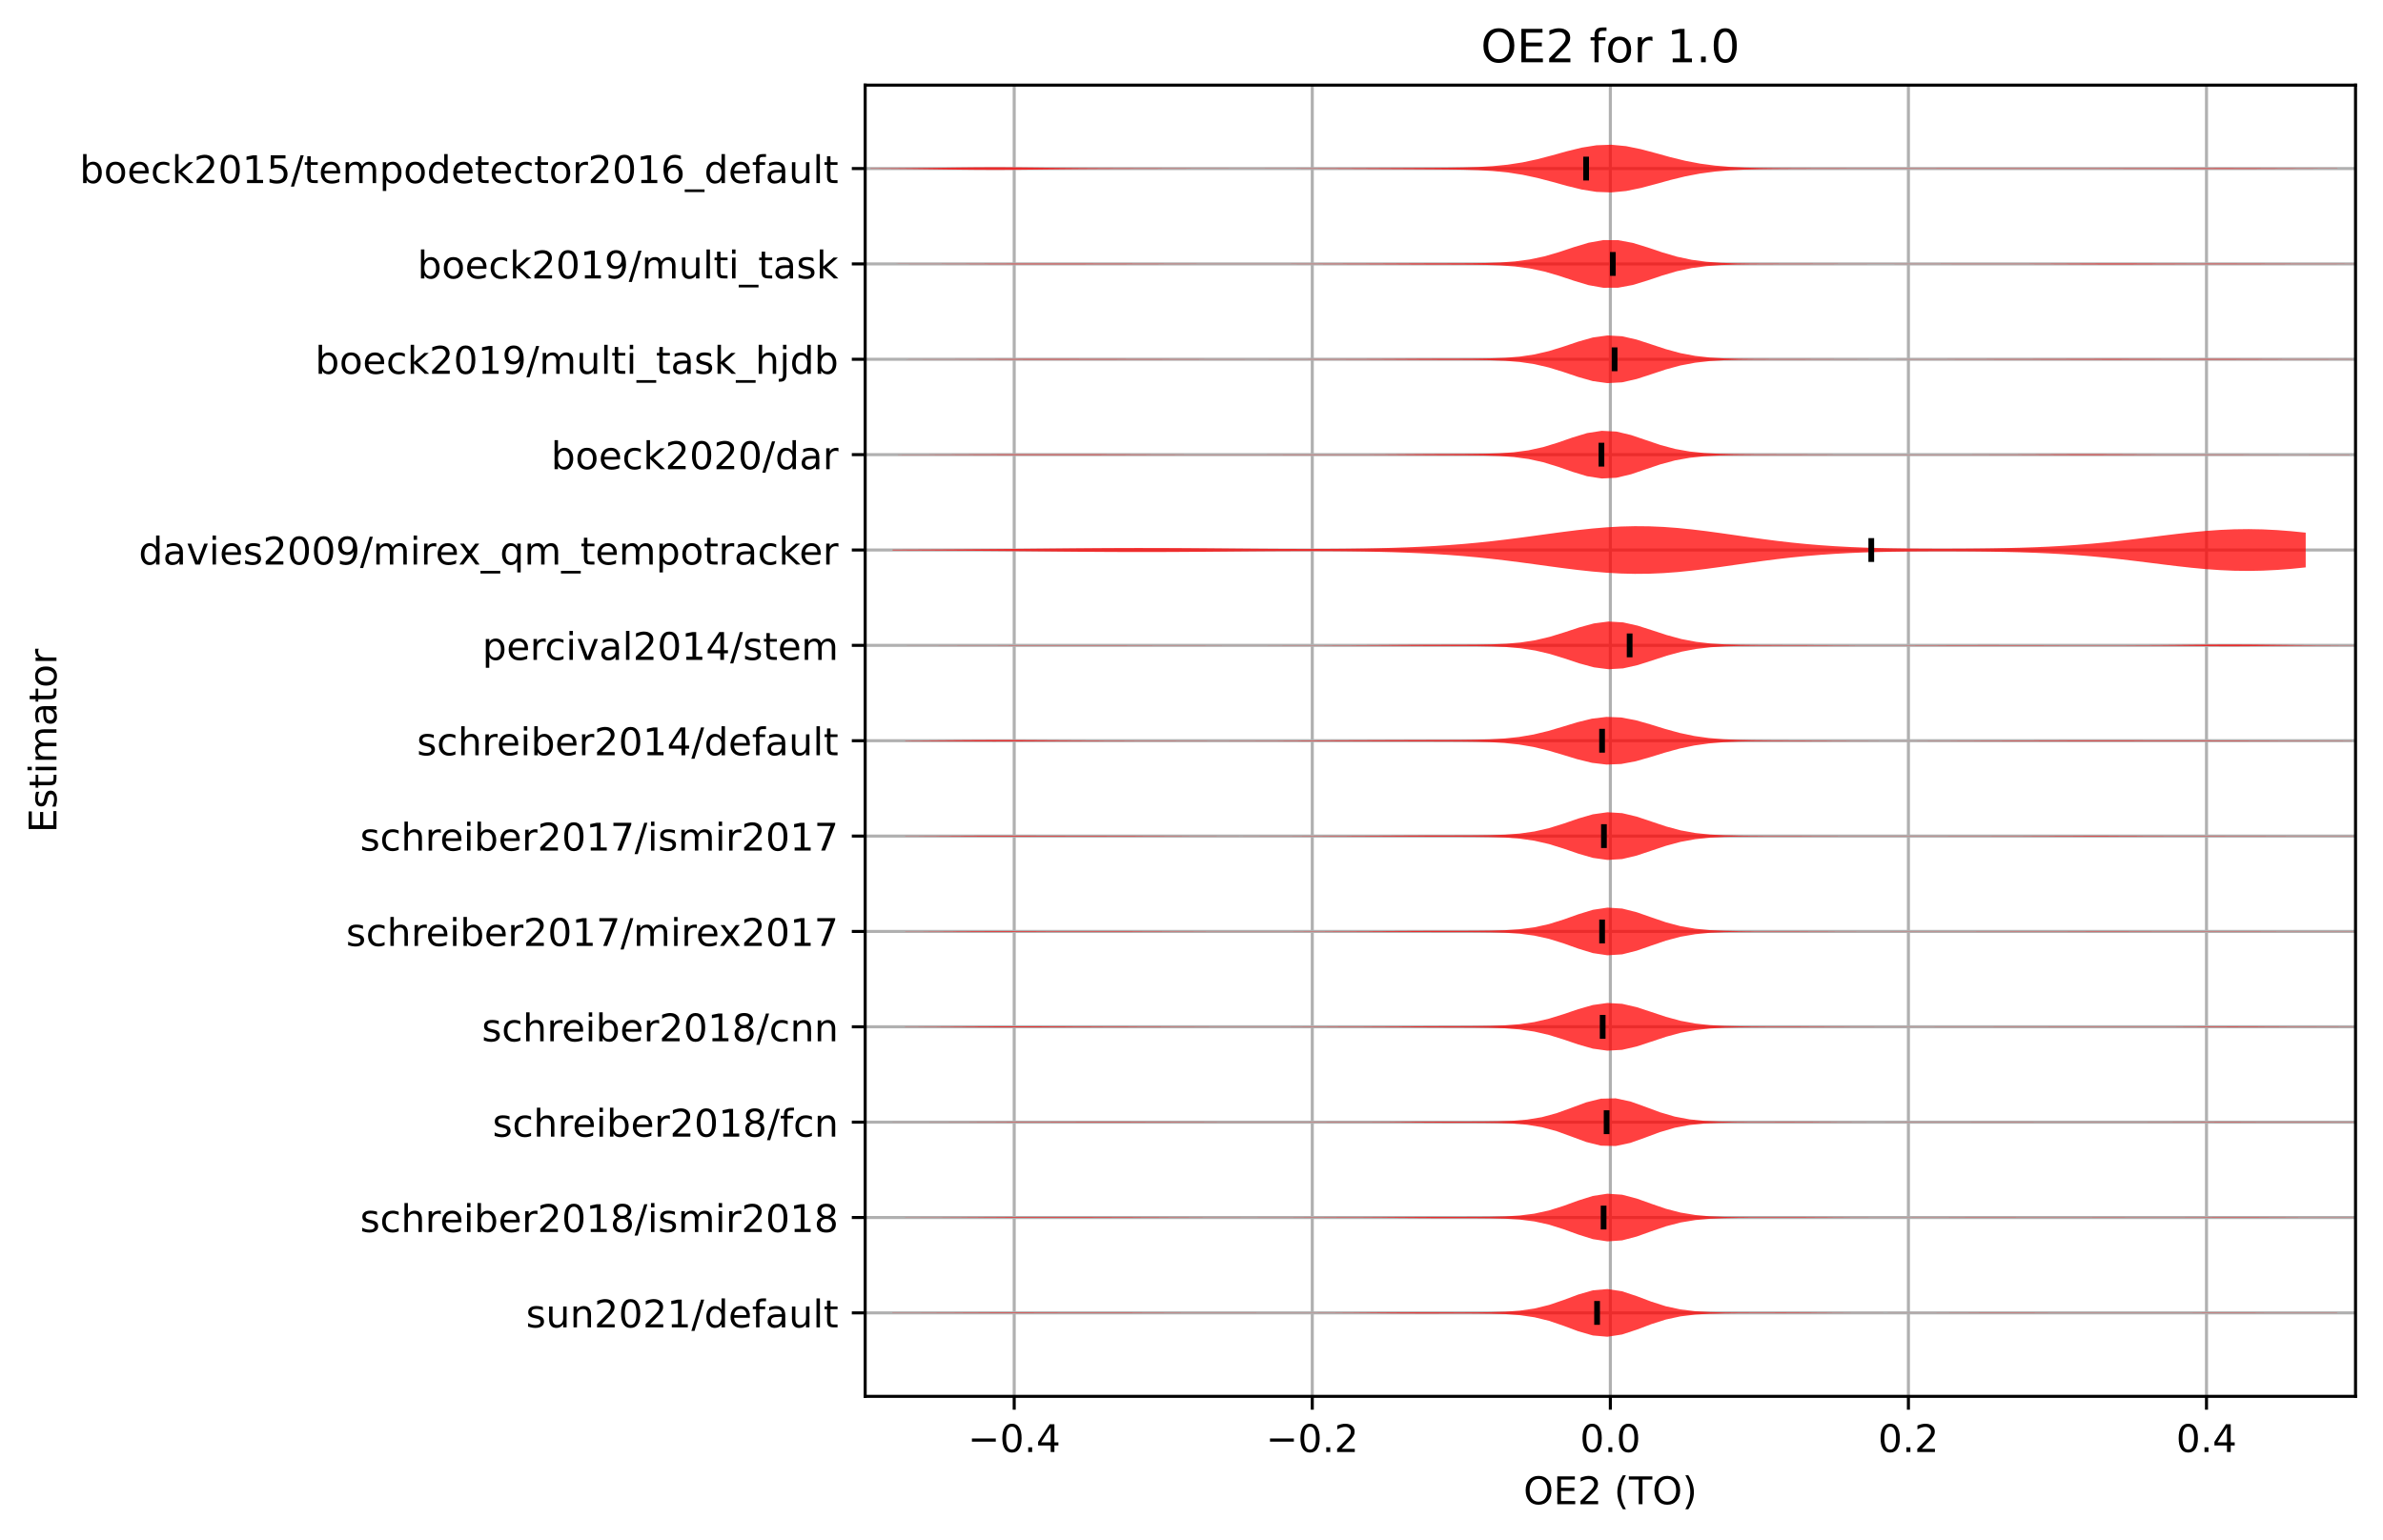 <?xml version="1.0" encoding="utf-8" standalone="no"?>
<!DOCTYPE svg PUBLIC "-//W3C//DTD SVG 1.1//EN"
  "http://www.w3.org/Graphics/SVG/1.1/DTD/svg11.dtd">
<!-- Created with matplotlib (https://matplotlib.org/) -->
<svg height="403.602pt" version="1.1" viewBox="0 0 624.547 403.602" width="624.547pt" xmlns="http://www.w3.org/2000/svg" xmlns:xlink="http://www.w3.org/1999/xlink">
 <defs>
  <style type="text/css">*{stroke-linecap:butt;stroke-linejoin:round;}</style>
 </defs>
 <g id="figure_1">
  <g id="patch_1">
   <path d="M -0 403.602 
L 624.547 403.602 
L 624.547 0 
L -0 0 
z
" style="fill:#ffffff;"/>
  </g>
  <g id="axes_1">
   <g id="patch_2">
    <path d="M 226.747 366.046 
L 617.347 366.046 
L 617.347 22.318 
L 226.747 22.318 
z
" style="fill:#ffffff;"/>
   </g>
   <g id="matplotlib.axis_1">
    <g id="xtick_1">
     <g id="line2d_1">
      <path clip-path="url(#pa85106267e)" d="M 265.807 366.046 
L 265.807 22.318 
" style="fill:none;stroke:#b0b0b0;stroke-linecap:square;stroke-width:0.8;"/>
     </g>
     <g id="line2d_2">
      <defs>
       <path d="M 0 0 
L 0 3.5 
" id="mc0c42219d1" style="stroke:#000000;stroke-width:0.8;"/>
      </defs>
      <g>
       <use style="stroke:#000000;stroke-width:0.8;" x="265.807" xlink:href="#mc0c42219d1" y="366.046"/>
      </g>
     </g>
     <g id="text_1">
      <!-- −0.4 -->
      <g transform="translate(253.665 380.645)scale(0.1 -0.1)">
       <defs>
        <path d="M 10.594 35.5 
L 73.188 35.5 
L 73.188 27.203 
L 10.594 27.203 
z
" id="DejaVuSans-8722"/>
        <path d="M 31.781 66.406 
Q 24.172 66.406 20.328 58.906 
Q 16.5 51.422 16.5 36.375 
Q 16.5 21.391 20.328 13.891 
Q 24.172 6.391 31.781 6.391 
Q 39.453 6.391 43.281 13.891 
Q 47.125 21.391 47.125 36.375 
Q 47.125 51.422 43.281 58.906 
Q 39.453 66.406 31.781 66.406 
z
M 31.781 74.219 
Q 44.047 74.219 50.516 64.516 
Q 56.984 54.828 56.984 36.375 
Q 56.984 17.969 50.516 8.266 
Q 44.047 -1.422 31.781 -1.422 
Q 19.531 -1.422 13.062 8.266 
Q 6.594 17.969 6.594 36.375 
Q 6.594 54.828 13.062 64.516 
Q 19.531 74.219 31.781 74.219 
z
" id="DejaVuSans-48"/>
        <path d="M 10.688 12.406 
L 21 12.406 
L 21 0 
L 10.688 0 
z
" id="DejaVuSans-46"/>
        <path d="M 37.797 64.312 
L 12.891 25.391 
L 37.797 25.391 
z
M 35.203 72.906 
L 47.609 72.906 
L 47.609 25.391 
L 58.016 25.391 
L 58.016 17.188 
L 47.609 17.188 
L 47.609 0 
L 37.797 0 
L 37.797 17.188 
L 4.891 17.188 
L 4.891 26.703 
z
" id="DejaVuSans-52"/>
       </defs>
       <use xlink:href="#DejaVuSans-8722"/>
       <use x="83.789" xlink:href="#DejaVuSans-48"/>
       <use x="147.412" xlink:href="#DejaVuSans-46"/>
       <use x="179.199" xlink:href="#DejaVuSans-52"/>
      </g>
     </g>
    </g>
    <g id="xtick_2">
     <g id="line2d_3">
      <path clip-path="url(#pa85106267e)" d="M 343.927 366.046 
L 343.927 22.318 
" style="fill:none;stroke:#b0b0b0;stroke-linecap:square;stroke-width:0.8;"/>
     </g>
     <g id="line2d_4">
      <g>
       <use style="stroke:#000000;stroke-width:0.8;" x="343.927" xlink:href="#mc0c42219d1" y="366.046"/>
      </g>
     </g>
     <g id="text_2">
      <!-- −0.2 -->
      <g transform="translate(331.785 380.645)scale(0.1 -0.1)">
       <defs>
        <path d="M 19.188 8.297 
L 53.609 8.297 
L 53.609 0 
L 7.328 0 
L 7.328 8.297 
Q 12.938 14.109 22.625 23.891 
Q 32.328 33.688 34.812 36.531 
Q 39.547 41.844 41.422 45.531 
Q 43.312 49.219 43.312 52.781 
Q 43.312 58.594 39.234 62.25 
Q 35.156 65.922 28.609 65.922 
Q 23.969 65.922 18.812 64.312 
Q 13.672 62.703 7.812 59.422 
L 7.812 69.391 
Q 13.766 71.781 18.938 73 
Q 24.125 74.219 28.422 74.219 
Q 39.75 74.219 46.484 68.547 
Q 53.219 62.891 53.219 53.422 
Q 53.219 48.922 51.531 44.891 
Q 49.859 40.875 45.406 35.406 
Q 44.188 33.984 37.641 27.219 
Q 31.109 20.453 19.188 8.297 
z
" id="DejaVuSans-50"/>
       </defs>
       <use xlink:href="#DejaVuSans-8722"/>
       <use x="83.789" xlink:href="#DejaVuSans-48"/>
       <use x="147.412" xlink:href="#DejaVuSans-46"/>
       <use x="179.199" xlink:href="#DejaVuSans-50"/>
      </g>
     </g>
    </g>
    <g id="xtick_3">
     <g id="line2d_5">
      <path clip-path="url(#pa85106267e)" d="M 422.047 366.046 
L 422.047 22.318 
" style="fill:none;stroke:#b0b0b0;stroke-linecap:square;stroke-width:0.8;"/>
     </g>
     <g id="line2d_6">
      <g>
       <use style="stroke:#000000;stroke-width:0.8;" x="422.047" xlink:href="#mc0c42219d1" y="366.046"/>
      </g>
     </g>
     <g id="text_3">
      <!-- 0.0 -->
      <g transform="translate(414.095 380.645)scale(0.1 -0.1)">
       <use xlink:href="#DejaVuSans-48"/>
       <use x="63.623" xlink:href="#DejaVuSans-46"/>
       <use x="95.41" xlink:href="#DejaVuSans-48"/>
      </g>
     </g>
    </g>
    <g id="xtick_4">
     <g id="line2d_7">
      <path clip-path="url(#pa85106267e)" d="M 500.167 366.046 
L 500.167 22.318 
" style="fill:none;stroke:#b0b0b0;stroke-linecap:square;stroke-width:0.8;"/>
     </g>
     <g id="line2d_8">
      <g>
       <use style="stroke:#000000;stroke-width:0.8;" x="500.167" xlink:href="#mc0c42219d1" y="366.046"/>
      </g>
     </g>
     <g id="text_4">
      <!-- 0.2 -->
      <g transform="translate(492.215 380.645)scale(0.1 -0.1)">
       <use xlink:href="#DejaVuSans-48"/>
       <use x="63.623" xlink:href="#DejaVuSans-46"/>
       <use x="95.41" xlink:href="#DejaVuSans-50"/>
      </g>
     </g>
    </g>
    <g id="xtick_5">
     <g id="line2d_9">
      <path clip-path="url(#pa85106267e)" d="M 578.287 366.046 
L 578.287 22.318 
" style="fill:none;stroke:#b0b0b0;stroke-linecap:square;stroke-width:0.8;"/>
     </g>
     <g id="line2d_10">
      <g>
       <use style="stroke:#000000;stroke-width:0.8;" x="578.287" xlink:href="#mc0c42219d1" y="366.046"/>
      </g>
     </g>
     <g id="text_5">
      <!-- 0.4 -->
      <g transform="translate(570.335 380.645)scale(0.1 -0.1)">
       <use xlink:href="#DejaVuSans-48"/>
       <use x="63.623" xlink:href="#DejaVuSans-46"/>
       <use x="95.41" xlink:href="#DejaVuSans-52"/>
      </g>
     </g>
    </g>
    <g id="text_6">
     <!-- OE2 (TO) -->
     <g transform="translate(399.29 394.323)scale(0.1 -0.1)">
      <defs>
       <path d="M 39.406 66.219 
Q 28.656 66.219 22.328 58.203 
Q 16.016 50.203 16.016 36.375 
Q 16.016 22.609 22.328 14.594 
Q 28.656 6.594 39.406 6.594 
Q 50.141 6.594 56.422 14.594 
Q 62.703 22.609 62.703 36.375 
Q 62.703 50.203 56.422 58.203 
Q 50.141 66.219 39.406 66.219 
z
M 39.406 74.219 
Q 54.734 74.219 63.906 63.938 
Q 73.094 53.656 73.094 36.375 
Q 73.094 19.141 63.906 8.859 
Q 54.734 -1.422 39.406 -1.422 
Q 24.031 -1.422 14.812 8.828 
Q 5.609 19.094 5.609 36.375 
Q 5.609 53.656 14.812 63.938 
Q 24.031 74.219 39.406 74.219 
z
" id="DejaVuSans-79"/>
       <path d="M 9.812 72.906 
L 55.906 72.906 
L 55.906 64.594 
L 19.672 64.594 
L 19.672 43.016 
L 54.391 43.016 
L 54.391 34.719 
L 19.672 34.719 
L 19.672 8.297 
L 56.781 8.297 
L 56.781 0 
L 9.812 0 
z
" id="DejaVuSans-69"/>
       <path id="DejaVuSans-32"/>
       <path d="M 31 75.875 
Q 24.469 64.656 21.281 53.656 
Q 18.109 42.672 18.109 31.391 
Q 18.109 20.125 21.312 9.062 
Q 24.516 -2 31 -13.188 
L 23.188 -13.188 
Q 15.875 -1.703 12.234 9.375 
Q 8.594 20.453 8.594 31.391 
Q 8.594 42.281 12.203 53.312 
Q 15.828 64.359 23.188 75.875 
z
" id="DejaVuSans-40"/>
       <path d="M -0.297 72.906 
L 61.375 72.906 
L 61.375 64.594 
L 35.5 64.594 
L 35.5 0 
L 25.594 0 
L 25.594 64.594 
L -0.297 64.594 
z
" id="DejaVuSans-84"/>
       <path d="M 8.016 75.875 
L 15.828 75.875 
Q 23.141 64.359 26.781 53.312 
Q 30.422 42.281 30.422 31.391 
Q 30.422 20.453 26.781 9.375 
Q 23.141 -1.703 15.828 -13.188 
L 8.016 -13.188 
Q 14.5 -2 17.703 9.062 
Q 20.906 20.125 20.906 31.391 
Q 20.906 42.672 17.703 53.656 
Q 14.5 64.656 8.016 75.875 
z
" id="DejaVuSans-41"/>
      </defs>
      <use xlink:href="#DejaVuSans-79"/>
      <use x="78.711" xlink:href="#DejaVuSans-69"/>
      <use x="141.895" xlink:href="#DejaVuSans-50"/>
      <use x="205.518" xlink:href="#DejaVuSans-32"/>
      <use x="237.305" xlink:href="#DejaVuSans-40"/>
      <use x="276.318" xlink:href="#DejaVuSans-84"/>
      <use x="337.402" xlink:href="#DejaVuSans-79"/>
      <use x="416.113" xlink:href="#DejaVuSans-41"/>
     </g>
    </g>
   </g>
   <g id="matplotlib.axis_2">
    <g id="ytick_1">
     <g id="line2d_11">
      <path clip-path="url(#pa85106267e)" d="M 226.747 344.173 
L 617.347 344.173 
" style="fill:none;stroke:#b0b0b0;stroke-linecap:square;stroke-width:0.8;"/>
     </g>
     <g id="line2d_12">
      <defs>
       <path d="M 0 0 
L -3.5 0 
" id="m10f7cca111" style="stroke:#000000;stroke-width:0.8;"/>
      </defs>
      <g>
       <use style="stroke:#000000;stroke-width:0.8;" x="226.747" xlink:href="#m10f7cca111" y="344.173"/>
      </g>
     </g>
     <g id="text_7">
      <!-- sun2021/default -->
      <g transform="translate(137.858 347.972)scale(0.1 -0.1)">
       <defs>
        <path d="M 44.281 53.078 
L 44.281 44.578 
Q 40.484 46.531 36.375 47.5 
Q 32.281 48.484 27.875 48.484 
Q 21.188 48.484 17.844 46.438 
Q 14.5 44.391 14.5 40.281 
Q 14.5 37.156 16.891 35.375 
Q 19.281 33.594 26.516 31.984 
L 29.594 31.297 
Q 39.156 29.25 43.188 25.516 
Q 47.219 21.781 47.219 15.094 
Q 47.219 7.469 41.188 3.016 
Q 35.156 -1.422 24.609 -1.422 
Q 20.219 -1.422 15.453 -0.562 
Q 10.688 0.297 5.422 2 
L 5.422 11.281 
Q 10.406 8.688 15.234 7.391 
Q 20.062 6.109 24.812 6.109 
Q 31.156 6.109 34.562 8.281 
Q 37.984 10.453 37.984 14.406 
Q 37.984 18.062 35.516 20.016 
Q 33.062 21.969 24.703 23.781 
L 21.578 24.516 
Q 13.234 26.266 9.516 29.906 
Q 5.812 33.547 5.812 39.891 
Q 5.812 47.609 11.281 51.797 
Q 16.75 56 26.812 56 
Q 31.781 56 36.172 55.266 
Q 40.578 54.547 44.281 53.078 
z
" id="DejaVuSans-115"/>
        <path d="M 8.5 21.578 
L 8.5 54.688 
L 17.484 54.688 
L 17.484 21.922 
Q 17.484 14.156 20.5 10.266 
Q 23.531 6.391 29.594 6.391 
Q 36.859 6.391 41.078 11.031 
Q 45.312 15.672 45.312 23.688 
L 45.312 54.688 
L 54.297 54.688 
L 54.297 0 
L 45.312 0 
L 45.312 8.406 
Q 42.047 3.422 37.719 1 
Q 33.406 -1.422 27.688 -1.422 
Q 18.266 -1.422 13.375 4.438 
Q 8.5 10.297 8.5 21.578 
z
M 31.109 56 
z
" id="DejaVuSans-117"/>
        <path d="M 54.891 33.016 
L 54.891 0 
L 45.906 0 
L 45.906 32.719 
Q 45.906 40.484 42.875 44.328 
Q 39.844 48.188 33.797 48.188 
Q 26.516 48.188 22.312 43.547 
Q 18.109 38.922 18.109 30.906 
L 18.109 0 
L 9.078 0 
L 9.078 54.688 
L 18.109 54.688 
L 18.109 46.188 
Q 21.344 51.125 25.703 53.562 
Q 30.078 56 35.797 56 
Q 45.219 56 50.047 50.172 
Q 54.891 44.344 54.891 33.016 
z
" id="DejaVuSans-110"/>
        <path d="M 12.406 8.297 
L 28.516 8.297 
L 28.516 63.922 
L 10.984 60.406 
L 10.984 69.391 
L 28.422 72.906 
L 38.281 72.906 
L 38.281 8.297 
L 54.391 8.297 
L 54.391 0 
L 12.406 0 
z
" id="DejaVuSans-49"/>
        <path d="M 25.391 72.906 
L 33.688 72.906 
L 8.297 -9.281 
L 0 -9.281 
z
" id="DejaVuSans-47"/>
        <path d="M 45.406 46.391 
L 45.406 75.984 
L 54.391 75.984 
L 54.391 0 
L 45.406 0 
L 45.406 8.203 
Q 42.578 3.328 38.25 0.953 
Q 33.938 -1.422 27.875 -1.422 
Q 17.969 -1.422 11.734 6.484 
Q 5.516 14.406 5.516 27.297 
Q 5.516 40.188 11.734 48.094 
Q 17.969 56 27.875 56 
Q 33.938 56 38.25 53.625 
Q 42.578 51.266 45.406 46.391 
z
M 14.797 27.297 
Q 14.797 17.391 18.875 11.75 
Q 22.953 6.109 30.078 6.109 
Q 37.203 6.109 41.297 11.75 
Q 45.406 17.391 45.406 27.297 
Q 45.406 37.203 41.297 42.844 
Q 37.203 48.484 30.078 48.484 
Q 22.953 48.484 18.875 42.844 
Q 14.797 37.203 14.797 27.297 
z
" id="DejaVuSans-100"/>
        <path d="M 56.203 29.594 
L 56.203 25.203 
L 14.891 25.203 
Q 15.484 15.922 20.484 11.062 
Q 25.484 6.203 34.422 6.203 
Q 39.594 6.203 44.453 7.469 
Q 49.312 8.734 54.109 11.281 
L 54.109 2.781 
Q 49.266 0.734 44.188 -0.344 
Q 39.109 -1.422 33.891 -1.422 
Q 20.797 -1.422 13.156 6.188 
Q 5.516 13.812 5.516 26.812 
Q 5.516 40.234 12.766 48.109 
Q 20.016 56 32.328 56 
Q 43.359 56 49.781 48.891 
Q 56.203 41.797 56.203 29.594 
z
M 47.219 32.234 
Q 47.125 39.594 43.094 43.984 
Q 39.062 48.391 32.422 48.391 
Q 24.906 48.391 20.391 44.141 
Q 15.875 39.891 15.188 32.172 
z
" id="DejaVuSans-101"/>
        <path d="M 37.109 75.984 
L 37.109 68.5 
L 28.516 68.5 
Q 23.688 68.5 21.797 66.547 
Q 19.922 64.594 19.922 59.516 
L 19.922 54.688 
L 34.719 54.688 
L 34.719 47.703 
L 19.922 47.703 
L 19.922 0 
L 10.891 0 
L 10.891 47.703 
L 2.297 47.703 
L 2.297 54.688 
L 10.891 54.688 
L 10.891 58.5 
Q 10.891 67.625 15.141 71.797 
Q 19.391 75.984 28.609 75.984 
z
" id="DejaVuSans-102"/>
        <path d="M 34.281 27.484 
Q 23.391 27.484 19.188 25 
Q 14.984 22.516 14.984 16.5 
Q 14.984 11.719 18.141 8.906 
Q 21.297 6.109 26.703 6.109 
Q 34.188 6.109 38.703 11.406 
Q 43.219 16.703 43.219 25.484 
L 43.219 27.484 
z
M 52.203 31.203 
L 52.203 0 
L 43.219 0 
L 43.219 8.297 
Q 40.141 3.328 35.547 0.953 
Q 30.953 -1.422 24.312 -1.422 
Q 15.922 -1.422 10.953 3.297 
Q 6 8.016 6 15.922 
Q 6 25.141 12.172 29.828 
Q 18.359 34.516 30.609 34.516 
L 43.219 34.516 
L 43.219 35.406 
Q 43.219 41.609 39.141 45 
Q 35.062 48.391 27.688 48.391 
Q 23 48.391 18.547 47.266 
Q 14.109 46.141 10.016 43.891 
L 10.016 52.203 
Q 14.938 54.109 19.578 55.047 
Q 24.219 56 28.609 56 
Q 40.484 56 46.344 49.844 
Q 52.203 43.703 52.203 31.203 
z
" id="DejaVuSans-97"/>
        <path d="M 9.422 75.984 
L 18.406 75.984 
L 18.406 0 
L 9.422 0 
z
" id="DejaVuSans-108"/>
        <path d="M 18.312 70.219 
L 18.312 54.688 
L 36.812 54.688 
L 36.812 47.703 
L 18.312 47.703 
L 18.312 18.016 
Q 18.312 11.328 20.141 9.422 
Q 21.969 7.516 27.594 7.516 
L 36.812 7.516 
L 36.812 0 
L 27.594 0 
Q 17.188 0 13.234 3.875 
Q 9.281 7.766 9.281 18.016 
L 9.281 47.703 
L 2.688 47.703 
L 2.688 54.688 
L 9.281 54.688 
L 9.281 70.219 
z
" id="DejaVuSans-116"/>
       </defs>
       <use xlink:href="#DejaVuSans-115"/>
       <use x="52.1" xlink:href="#DejaVuSans-117"/>
       <use x="115.479" xlink:href="#DejaVuSans-110"/>
       <use x="178.857" xlink:href="#DejaVuSans-50"/>
       <use x="242.48" xlink:href="#DejaVuSans-48"/>
       <use x="306.104" xlink:href="#DejaVuSans-50"/>
       <use x="369.727" xlink:href="#DejaVuSans-49"/>
       <use x="433.35" xlink:href="#DejaVuSans-47"/>
       <use x="467.041" xlink:href="#DejaVuSans-100"/>
       <use x="530.518" xlink:href="#DejaVuSans-101"/>
       <use x="592.041" xlink:href="#DejaVuSans-102"/>
       <use x="627.246" xlink:href="#DejaVuSans-97"/>
       <use x="688.525" xlink:href="#DejaVuSans-117"/>
       <use x="751.904" xlink:href="#DejaVuSans-108"/>
       <use x="779.688" xlink:href="#DejaVuSans-116"/>
      </g>
     </g>
    </g>
    <g id="ytick_2">
     <g id="line2d_13">
      <path clip-path="url(#pa85106267e)" d="M 226.747 319.174 
L 617.347 319.174 
" style="fill:none;stroke:#b0b0b0;stroke-linecap:square;stroke-width:0.8;"/>
     </g>
     <g id="line2d_14">
      <g>
       <use style="stroke:#000000;stroke-width:0.8;" x="226.747" xlink:href="#m10f7cca111" y="319.174"/>
      </g>
     </g>
     <g id="text_8">
      <!-- schreiber2018/ismir2018 -->
      <g transform="translate(94.386 322.973)scale(0.1 -0.1)">
       <defs>
        <path d="M 48.781 52.594 
L 48.781 44.188 
Q 44.969 46.297 41.141 47.344 
Q 37.312 48.391 33.406 48.391 
Q 24.656 48.391 19.812 42.844 
Q 14.984 37.312 14.984 27.297 
Q 14.984 17.281 19.812 11.734 
Q 24.656 6.203 33.406 6.203 
Q 37.312 6.203 41.141 7.25 
Q 44.969 8.297 48.781 10.406 
L 48.781 2.094 
Q 45.016 0.344 40.984 -0.531 
Q 36.969 -1.422 32.422 -1.422 
Q 20.062 -1.422 12.781 6.344 
Q 5.516 14.109 5.516 27.297 
Q 5.516 40.672 12.859 48.328 
Q 20.219 56 33.016 56 
Q 37.156 56 41.109 55.141 
Q 45.062 54.297 48.781 52.594 
z
" id="DejaVuSans-99"/>
        <path d="M 54.891 33.016 
L 54.891 0 
L 45.906 0 
L 45.906 32.719 
Q 45.906 40.484 42.875 44.328 
Q 39.844 48.188 33.797 48.188 
Q 26.516 48.188 22.312 43.547 
Q 18.109 38.922 18.109 30.906 
L 18.109 0 
L 9.078 0 
L 9.078 75.984 
L 18.109 75.984 
L 18.109 46.188 
Q 21.344 51.125 25.703 53.562 
Q 30.078 56 35.797 56 
Q 45.219 56 50.047 50.172 
Q 54.891 44.344 54.891 33.016 
z
" id="DejaVuSans-104"/>
        <path d="M 41.109 46.297 
Q 39.594 47.172 37.812 47.578 
Q 36.031 48 33.891 48 
Q 26.266 48 22.188 43.047 
Q 18.109 38.094 18.109 28.812 
L 18.109 0 
L 9.078 0 
L 9.078 54.688 
L 18.109 54.688 
L 18.109 46.188 
Q 20.953 51.172 25.484 53.578 
Q 30.031 56 36.531 56 
Q 37.453 56 38.578 55.875 
Q 39.703 55.766 41.062 55.516 
z
" id="DejaVuSans-114"/>
        <path d="M 9.422 54.688 
L 18.406 54.688 
L 18.406 0 
L 9.422 0 
z
M 9.422 75.984 
L 18.406 75.984 
L 18.406 64.594 
L 9.422 64.594 
z
" id="DejaVuSans-105"/>
        <path d="M 48.688 27.297 
Q 48.688 37.203 44.609 42.844 
Q 40.531 48.484 33.406 48.484 
Q 26.266 48.484 22.188 42.844 
Q 18.109 37.203 18.109 27.297 
Q 18.109 17.391 22.188 11.75 
Q 26.266 6.109 33.406 6.109 
Q 40.531 6.109 44.609 11.75 
Q 48.688 17.391 48.688 27.297 
z
M 18.109 46.391 
Q 20.953 51.266 25.266 53.625 
Q 29.594 56 35.594 56 
Q 45.562 56 51.781 48.094 
Q 58.016 40.188 58.016 27.297 
Q 58.016 14.406 51.781 6.484 
Q 45.562 -1.422 35.594 -1.422 
Q 29.594 -1.422 25.266 0.953 
Q 20.953 3.328 18.109 8.203 
L 18.109 0 
L 9.078 0 
L 9.078 75.984 
L 18.109 75.984 
z
" id="DejaVuSans-98"/>
        <path d="M 31.781 34.625 
Q 24.75 34.625 20.719 30.859 
Q 16.703 27.094 16.703 20.516 
Q 16.703 13.922 20.719 10.156 
Q 24.75 6.391 31.781 6.391 
Q 38.812 6.391 42.859 10.172 
Q 46.922 13.969 46.922 20.516 
Q 46.922 27.094 42.891 30.859 
Q 38.875 34.625 31.781 34.625 
z
M 21.922 38.812 
Q 15.578 40.375 12.031 44.719 
Q 8.5 49.078 8.5 55.328 
Q 8.5 64.062 14.719 69.141 
Q 20.953 74.219 31.781 74.219 
Q 42.672 74.219 48.875 69.141 
Q 55.078 64.062 55.078 55.328 
Q 55.078 49.078 51.531 44.719 
Q 48 40.375 41.703 38.812 
Q 48.828 37.156 52.797 32.312 
Q 56.781 27.484 56.781 20.516 
Q 56.781 9.906 50.312 4.234 
Q 43.844 -1.422 31.781 -1.422 
Q 19.734 -1.422 13.25 4.234 
Q 6.781 9.906 6.781 20.516 
Q 6.781 27.484 10.781 32.312 
Q 14.797 37.156 21.922 38.812 
z
M 18.312 54.391 
Q 18.312 48.734 21.844 45.562 
Q 25.391 42.391 31.781 42.391 
Q 38.141 42.391 41.719 45.562 
Q 45.312 48.734 45.312 54.391 
Q 45.312 60.062 41.719 63.234 
Q 38.141 66.406 31.781 66.406 
Q 25.391 66.406 21.844 63.234 
Q 18.312 60.062 18.312 54.391 
z
" id="DejaVuSans-56"/>
        <path d="M 52 44.188 
Q 55.375 50.25 60.062 53.125 
Q 64.75 56 71.094 56 
Q 79.641 56 84.281 50.016 
Q 88.922 44.047 88.922 33.016 
L 88.922 0 
L 79.891 0 
L 79.891 32.719 
Q 79.891 40.578 77.094 44.375 
Q 74.312 48.188 68.609 48.188 
Q 61.625 48.188 57.562 43.547 
Q 53.516 38.922 53.516 30.906 
L 53.516 0 
L 44.484 0 
L 44.484 32.719 
Q 44.484 40.625 41.703 44.406 
Q 38.922 48.188 33.109 48.188 
Q 26.219 48.188 22.156 43.531 
Q 18.109 38.875 18.109 30.906 
L 18.109 0 
L 9.078 0 
L 9.078 54.688 
L 18.109 54.688 
L 18.109 46.188 
Q 21.188 51.219 25.484 53.609 
Q 29.781 56 35.688 56 
Q 41.656 56 45.828 52.969 
Q 50 49.953 52 44.188 
z
" id="DejaVuSans-109"/>
       </defs>
       <use xlink:href="#DejaVuSans-115"/>
       <use x="52.1" xlink:href="#DejaVuSans-99"/>
       <use x="107.08" xlink:href="#DejaVuSans-104"/>
       <use x="170.459" xlink:href="#DejaVuSans-114"/>
       <use x="209.322" xlink:href="#DejaVuSans-101"/>
       <use x="270.846" xlink:href="#DejaVuSans-105"/>
       <use x="298.629" xlink:href="#DejaVuSans-98"/>
       <use x="362.105" xlink:href="#DejaVuSans-101"/>
       <use x="423.629" xlink:href="#DejaVuSans-114"/>
       <use x="464.742" xlink:href="#DejaVuSans-50"/>
       <use x="528.365" xlink:href="#DejaVuSans-48"/>
       <use x="591.988" xlink:href="#DejaVuSans-49"/>
       <use x="655.611" xlink:href="#DejaVuSans-56"/>
       <use x="719.234" xlink:href="#DejaVuSans-47"/>
       <use x="752.926" xlink:href="#DejaVuSans-105"/>
       <use x="780.709" xlink:href="#DejaVuSans-115"/>
       <use x="832.809" xlink:href="#DejaVuSans-109"/>
       <use x="930.221" xlink:href="#DejaVuSans-105"/>
       <use x="958.004" xlink:href="#DejaVuSans-114"/>
       <use x="999.117" xlink:href="#DejaVuSans-50"/>
       <use x="1062.74" xlink:href="#DejaVuSans-48"/>
       <use x="1126.363" xlink:href="#DejaVuSans-49"/>
       <use x="1189.986" xlink:href="#DejaVuSans-56"/>
      </g>
     </g>
    </g>
    <g id="ytick_3">
     <g id="line2d_15">
      <path clip-path="url(#pa85106267e)" d="M 226.747 294.176 
L 617.347 294.176 
" style="fill:none;stroke:#b0b0b0;stroke-linecap:square;stroke-width:0.8;"/>
     </g>
     <g id="line2d_16">
      <g>
       <use style="stroke:#000000;stroke-width:0.8;" x="226.747" xlink:href="#m10f7cca111" y="294.176"/>
      </g>
     </g>
     <g id="text_9">
      <!-- schreiber2018/fcn -->
      <g transform="translate(129.097 297.975)scale(0.1 -0.1)">
       <use xlink:href="#DejaVuSans-115"/>
       <use x="52.1" xlink:href="#DejaVuSans-99"/>
       <use x="107.08" xlink:href="#DejaVuSans-104"/>
       <use x="170.459" xlink:href="#DejaVuSans-114"/>
       <use x="209.322" xlink:href="#DejaVuSans-101"/>
       <use x="270.846" xlink:href="#DejaVuSans-105"/>
       <use x="298.629" xlink:href="#DejaVuSans-98"/>
       <use x="362.105" xlink:href="#DejaVuSans-101"/>
       <use x="423.629" xlink:href="#DejaVuSans-114"/>
       <use x="464.742" xlink:href="#DejaVuSans-50"/>
       <use x="528.365" xlink:href="#DejaVuSans-48"/>
       <use x="591.988" xlink:href="#DejaVuSans-49"/>
       <use x="655.611" xlink:href="#DejaVuSans-56"/>
       <use x="719.234" xlink:href="#DejaVuSans-47"/>
       <use x="752.926" xlink:href="#DejaVuSans-102"/>
       <use x="788.131" xlink:href="#DejaVuSans-99"/>
       <use x="843.111" xlink:href="#DejaVuSans-110"/>
      </g>
     </g>
    </g>
    <g id="ytick_4">
     <g id="line2d_17">
      <path clip-path="url(#pa85106267e)" d="M 226.747 269.177 
L 617.347 269.177 
" style="fill:none;stroke:#b0b0b0;stroke-linecap:square;stroke-width:0.8;"/>
     </g>
     <g id="line2d_18">
      <g>
       <use style="stroke:#000000;stroke-width:0.8;" x="226.747" xlink:href="#m10f7cca111" y="269.177"/>
      </g>
     </g>
     <g id="text_10">
      <!-- schreiber2018/cnn -->
      <g transform="translate(126.28 272.977)scale(0.1 -0.1)">
       <use xlink:href="#DejaVuSans-115"/>
       <use x="52.1" xlink:href="#DejaVuSans-99"/>
       <use x="107.08" xlink:href="#DejaVuSans-104"/>
       <use x="170.459" xlink:href="#DejaVuSans-114"/>
       <use x="209.322" xlink:href="#DejaVuSans-101"/>
       <use x="270.846" xlink:href="#DejaVuSans-105"/>
       <use x="298.629" xlink:href="#DejaVuSans-98"/>
       <use x="362.105" xlink:href="#DejaVuSans-101"/>
       <use x="423.629" xlink:href="#DejaVuSans-114"/>
       <use x="464.742" xlink:href="#DejaVuSans-50"/>
       <use x="528.365" xlink:href="#DejaVuSans-48"/>
       <use x="591.988" xlink:href="#DejaVuSans-49"/>
       <use x="655.611" xlink:href="#DejaVuSans-56"/>
       <use x="719.234" xlink:href="#DejaVuSans-47"/>
       <use x="752.926" xlink:href="#DejaVuSans-99"/>
       <use x="807.906" xlink:href="#DejaVuSans-110"/>
       <use x="871.285" xlink:href="#DejaVuSans-110"/>
      </g>
     </g>
    </g>
    <g id="ytick_5">
     <g id="line2d_19">
      <path clip-path="url(#pa85106267e)" d="M 226.747 244.179 
L 617.347 244.179 
" style="fill:none;stroke:#b0b0b0;stroke-linecap:square;stroke-width:0.8;"/>
     </g>
     <g id="line2d_20">
      <g>
       <use style="stroke:#000000;stroke-width:0.8;" x="226.747" xlink:href="#m10f7cca111" y="244.179"/>
      </g>
     </g>
     <g id="text_11">
      <!-- schreiber2017/mirex2017 -->
      <g transform="translate(90.702 247.978)scale(0.1 -0.1)">
       <defs>
        <path d="M 8.203 72.906 
L 55.078 72.906 
L 55.078 68.703 
L 28.609 0 
L 18.312 0 
L 43.219 64.594 
L 8.203 64.594 
z
" id="DejaVuSans-55"/>
        <path d="M 54.891 54.688 
L 35.109 28.078 
L 55.906 0 
L 45.312 0 
L 29.391 21.484 
L 13.484 0 
L 2.875 0 
L 24.125 28.609 
L 4.688 54.688 
L 15.281 54.688 
L 29.781 35.203 
L 44.281 54.688 
z
" id="DejaVuSans-120"/>
       </defs>
       <use xlink:href="#DejaVuSans-115"/>
       <use x="52.1" xlink:href="#DejaVuSans-99"/>
       <use x="107.08" xlink:href="#DejaVuSans-104"/>
       <use x="170.459" xlink:href="#DejaVuSans-114"/>
       <use x="209.322" xlink:href="#DejaVuSans-101"/>
       <use x="270.846" xlink:href="#DejaVuSans-105"/>
       <use x="298.629" xlink:href="#DejaVuSans-98"/>
       <use x="362.105" xlink:href="#DejaVuSans-101"/>
       <use x="423.629" xlink:href="#DejaVuSans-114"/>
       <use x="464.742" xlink:href="#DejaVuSans-50"/>
       <use x="528.365" xlink:href="#DejaVuSans-48"/>
       <use x="591.988" xlink:href="#DejaVuSans-49"/>
       <use x="655.611" xlink:href="#DejaVuSans-55"/>
       <use x="719.234" xlink:href="#DejaVuSans-47"/>
       <use x="752.926" xlink:href="#DejaVuSans-109"/>
       <use x="850.338" xlink:href="#DejaVuSans-105"/>
       <use x="878.121" xlink:href="#DejaVuSans-114"/>
       <use x="916.984" xlink:href="#DejaVuSans-101"/>
       <use x="976.758" xlink:href="#DejaVuSans-120"/>
       <use x="1035.938" xlink:href="#DejaVuSans-50"/>
       <use x="1099.561" xlink:href="#DejaVuSans-48"/>
       <use x="1163.184" xlink:href="#DejaVuSans-49"/>
       <use x="1226.807" xlink:href="#DejaVuSans-55"/>
      </g>
     </g>
    </g>
    <g id="ytick_6">
     <g id="line2d_21">
      <path clip-path="url(#pa85106267e)" d="M 226.747 219.181 
L 617.347 219.181 
" style="fill:none;stroke:#b0b0b0;stroke-linecap:square;stroke-width:0.8;"/>
     </g>
     <g id="line2d_22">
      <g>
       <use style="stroke:#000000;stroke-width:0.8;" x="226.747" xlink:href="#m10f7cca111" y="219.181"/>
      </g>
     </g>
     <g id="text_12">
      <!-- schreiber2017/ismir2017 -->
      <g transform="translate(94.386 222.98)scale(0.1 -0.1)">
       <use xlink:href="#DejaVuSans-115"/>
       <use x="52.1" xlink:href="#DejaVuSans-99"/>
       <use x="107.08" xlink:href="#DejaVuSans-104"/>
       <use x="170.459" xlink:href="#DejaVuSans-114"/>
       <use x="209.322" xlink:href="#DejaVuSans-101"/>
       <use x="270.846" xlink:href="#DejaVuSans-105"/>
       <use x="298.629" xlink:href="#DejaVuSans-98"/>
       <use x="362.105" xlink:href="#DejaVuSans-101"/>
       <use x="423.629" xlink:href="#DejaVuSans-114"/>
       <use x="464.742" xlink:href="#DejaVuSans-50"/>
       <use x="528.365" xlink:href="#DejaVuSans-48"/>
       <use x="591.988" xlink:href="#DejaVuSans-49"/>
       <use x="655.611" xlink:href="#DejaVuSans-55"/>
       <use x="719.234" xlink:href="#DejaVuSans-47"/>
       <use x="752.926" xlink:href="#DejaVuSans-105"/>
       <use x="780.709" xlink:href="#DejaVuSans-115"/>
       <use x="832.809" xlink:href="#DejaVuSans-109"/>
       <use x="930.221" xlink:href="#DejaVuSans-105"/>
       <use x="958.004" xlink:href="#DejaVuSans-114"/>
       <use x="999.117" xlink:href="#DejaVuSans-50"/>
       <use x="1062.74" xlink:href="#DejaVuSans-48"/>
       <use x="1126.363" xlink:href="#DejaVuSans-49"/>
       <use x="1189.986" xlink:href="#DejaVuSans-55"/>
      </g>
     </g>
    </g>
    <g id="ytick_7">
     <g id="line2d_23">
      <path clip-path="url(#pa85106267e)" d="M 226.747 194.182 
L 617.347 194.182 
" style="fill:none;stroke:#b0b0b0;stroke-linecap:square;stroke-width:0.8;"/>
     </g>
     <g id="line2d_24">
      <g>
       <use style="stroke:#000000;stroke-width:0.8;" x="226.747" xlink:href="#m10f7cca111" y="194.182"/>
      </g>
     </g>
     <g id="text_13">
      <!-- schreiber2014/default -->
      <g transform="translate(109.267 197.981)scale(0.1 -0.1)">
       <use xlink:href="#DejaVuSans-115"/>
       <use x="52.1" xlink:href="#DejaVuSans-99"/>
       <use x="107.08" xlink:href="#DejaVuSans-104"/>
       <use x="170.459" xlink:href="#DejaVuSans-114"/>
       <use x="209.322" xlink:href="#DejaVuSans-101"/>
       <use x="270.846" xlink:href="#DejaVuSans-105"/>
       <use x="298.629" xlink:href="#DejaVuSans-98"/>
       <use x="362.105" xlink:href="#DejaVuSans-101"/>
       <use x="423.629" xlink:href="#DejaVuSans-114"/>
       <use x="464.742" xlink:href="#DejaVuSans-50"/>
       <use x="528.365" xlink:href="#DejaVuSans-48"/>
       <use x="591.988" xlink:href="#DejaVuSans-49"/>
       <use x="655.611" xlink:href="#DejaVuSans-52"/>
       <use x="719.234" xlink:href="#DejaVuSans-47"/>
       <use x="752.926" xlink:href="#DejaVuSans-100"/>
       <use x="816.402" xlink:href="#DejaVuSans-101"/>
       <use x="877.926" xlink:href="#DejaVuSans-102"/>
       <use x="913.131" xlink:href="#DejaVuSans-97"/>
       <use x="974.41" xlink:href="#DejaVuSans-117"/>
       <use x="1037.789" xlink:href="#DejaVuSans-108"/>
       <use x="1065.572" xlink:href="#DejaVuSans-116"/>
      </g>
     </g>
    </g>
    <g id="ytick_8">
     <g id="line2d_25">
      <path clip-path="url(#pa85106267e)" d="M 226.747 169.184 
L 617.347 169.184 
" style="fill:none;stroke:#b0b0b0;stroke-linecap:square;stroke-width:0.8;"/>
     </g>
     <g id="line2d_26">
      <g>
       <use style="stroke:#000000;stroke-width:0.8;" x="226.747" xlink:href="#m10f7cca111" y="169.184"/>
      </g>
     </g>
     <g id="text_14">
      <!-- percival2014/stem -->
      <g transform="translate(126.416 172.983)scale(0.1 -0.1)">
       <defs>
        <path d="M 18.109 8.203 
L 18.109 -20.797 
L 9.078 -20.797 
L 9.078 54.688 
L 18.109 54.688 
L 18.109 46.391 
Q 20.953 51.266 25.266 53.625 
Q 29.594 56 35.594 56 
Q 45.562 56 51.781 48.094 
Q 58.016 40.188 58.016 27.297 
Q 58.016 14.406 51.781 6.484 
Q 45.562 -1.422 35.594 -1.422 
Q 29.594 -1.422 25.266 0.953 
Q 20.953 3.328 18.109 8.203 
z
M 48.688 27.297 
Q 48.688 37.203 44.609 42.844 
Q 40.531 48.484 33.406 48.484 
Q 26.266 48.484 22.188 42.844 
Q 18.109 37.203 18.109 27.297 
Q 18.109 17.391 22.188 11.75 
Q 26.266 6.109 33.406 6.109 
Q 40.531 6.109 44.609 11.75 
Q 48.688 17.391 48.688 27.297 
z
" id="DejaVuSans-112"/>
        <path d="M 2.984 54.688 
L 12.5 54.688 
L 29.594 8.797 
L 46.688 54.688 
L 56.203 54.688 
L 35.688 0 
L 23.484 0 
z
" id="DejaVuSans-118"/>
       </defs>
       <use xlink:href="#DejaVuSans-112"/>
       <use x="63.477" xlink:href="#DejaVuSans-101"/>
       <use x="125" xlink:href="#DejaVuSans-114"/>
       <use x="163.863" xlink:href="#DejaVuSans-99"/>
       <use x="218.844" xlink:href="#DejaVuSans-105"/>
       <use x="246.627" xlink:href="#DejaVuSans-118"/>
       <use x="305.807" xlink:href="#DejaVuSans-97"/>
       <use x="367.086" xlink:href="#DejaVuSans-108"/>
       <use x="394.869" xlink:href="#DejaVuSans-50"/>
       <use x="458.492" xlink:href="#DejaVuSans-48"/>
       <use x="522.115" xlink:href="#DejaVuSans-49"/>
       <use x="585.738" xlink:href="#DejaVuSans-52"/>
       <use x="649.361" xlink:href="#DejaVuSans-47"/>
       <use x="683.053" xlink:href="#DejaVuSans-115"/>
       <use x="735.152" xlink:href="#DejaVuSans-116"/>
       <use x="774.361" xlink:href="#DejaVuSans-101"/>
       <use x="835.885" xlink:href="#DejaVuSans-109"/>
      </g>
     </g>
    </g>
    <g id="ytick_9">
     <g id="line2d_27">
      <path clip-path="url(#pa85106267e)" d="M 226.747 144.185 
L 617.347 144.185 
" style="fill:none;stroke:#b0b0b0;stroke-linecap:square;stroke-width:0.8;"/>
     </g>
     <g id="line2d_28">
      <g>
       <use style="stroke:#000000;stroke-width:0.8;" x="226.747" xlink:href="#m10f7cca111" y="144.185"/>
      </g>
     </g>
     <g id="text_15">
      <!-- davies2009/mirex_qm_tempotracker -->
      <g transform="translate(36.37 147.985)scale(0.1 -0.1)">
       <defs>
        <path d="M 10.984 1.516 
L 10.984 10.5 
Q 14.703 8.734 18.5 7.812 
Q 22.312 6.891 25.984 6.891 
Q 35.75 6.891 40.891 13.453 
Q 46.047 20.016 46.781 33.406 
Q 43.953 29.203 39.594 26.953 
Q 35.25 24.703 29.984 24.703 
Q 19.047 24.703 12.672 31.312 
Q 6.297 37.938 6.297 49.422 
Q 6.297 60.641 12.938 67.422 
Q 19.578 74.219 30.609 74.219 
Q 43.266 74.219 49.922 64.516 
Q 56.594 54.828 56.594 36.375 
Q 56.594 19.141 48.406 8.859 
Q 40.234 -1.422 26.422 -1.422 
Q 22.703 -1.422 18.891 -0.688 
Q 15.094 0.047 10.984 1.516 
z
M 30.609 32.422 
Q 37.25 32.422 41.125 36.953 
Q 45.016 41.5 45.016 49.422 
Q 45.016 57.281 41.125 61.844 
Q 37.25 66.406 30.609 66.406 
Q 23.969 66.406 20.094 61.844 
Q 16.219 57.281 16.219 49.422 
Q 16.219 41.5 20.094 36.953 
Q 23.969 32.422 30.609 32.422 
z
" id="DejaVuSans-57"/>
        <path d="M 50.984 -16.609 
L 50.984 -23.578 
L -0.984 -23.578 
L -0.984 -16.609 
z
" id="DejaVuSans-95"/>
        <path d="M 14.797 27.297 
Q 14.797 17.391 18.875 11.75 
Q 22.953 6.109 30.078 6.109 
Q 37.203 6.109 41.297 11.75 
Q 45.406 17.391 45.406 27.297 
Q 45.406 37.203 41.297 42.844 
Q 37.203 48.484 30.078 48.484 
Q 22.953 48.484 18.875 42.844 
Q 14.797 37.203 14.797 27.297 
z
M 45.406 8.203 
Q 42.578 3.328 38.25 0.953 
Q 33.938 -1.422 27.875 -1.422 
Q 17.969 -1.422 11.734 6.484 
Q 5.516 14.406 5.516 27.297 
Q 5.516 40.188 11.734 48.094 
Q 17.969 56 27.875 56 
Q 33.938 56 38.25 53.625 
Q 42.578 51.266 45.406 46.391 
L 45.406 54.688 
L 54.391 54.688 
L 54.391 -20.797 
L 45.406 -20.797 
z
" id="DejaVuSans-113"/>
        <path d="M 30.609 48.391 
Q 23.391 48.391 19.188 42.75 
Q 14.984 37.109 14.984 27.297 
Q 14.984 17.484 19.156 11.844 
Q 23.344 6.203 30.609 6.203 
Q 37.797 6.203 41.984 11.859 
Q 46.188 17.531 46.188 27.297 
Q 46.188 37.016 41.984 42.703 
Q 37.797 48.391 30.609 48.391 
z
M 30.609 56 
Q 42.328 56 49.016 48.375 
Q 55.719 40.766 55.719 27.297 
Q 55.719 13.875 49.016 6.219 
Q 42.328 -1.422 30.609 -1.422 
Q 18.844 -1.422 12.172 6.219 
Q 5.516 13.875 5.516 27.297 
Q 5.516 40.766 12.172 48.375 
Q 18.844 56 30.609 56 
z
" id="DejaVuSans-111"/>
        <path d="M 9.078 75.984 
L 18.109 75.984 
L 18.109 31.109 
L 44.922 54.688 
L 56.391 54.688 
L 27.391 29.109 
L 57.625 0 
L 45.906 0 
L 18.109 26.703 
L 18.109 0 
L 9.078 0 
z
" id="DejaVuSans-107"/>
       </defs>
       <use xlink:href="#DejaVuSans-100"/>
       <use x="63.477" xlink:href="#DejaVuSans-97"/>
       <use x="124.756" xlink:href="#DejaVuSans-118"/>
       <use x="183.936" xlink:href="#DejaVuSans-105"/>
       <use x="211.719" xlink:href="#DejaVuSans-101"/>
       <use x="273.242" xlink:href="#DejaVuSans-115"/>
       <use x="325.342" xlink:href="#DejaVuSans-50"/>
       <use x="388.965" xlink:href="#DejaVuSans-48"/>
       <use x="452.588" xlink:href="#DejaVuSans-48"/>
       <use x="516.211" xlink:href="#DejaVuSans-57"/>
       <use x="579.834" xlink:href="#DejaVuSans-47"/>
       <use x="613.525" xlink:href="#DejaVuSans-109"/>
       <use x="710.938" xlink:href="#DejaVuSans-105"/>
       <use x="738.721" xlink:href="#DejaVuSans-114"/>
       <use x="777.584" xlink:href="#DejaVuSans-101"/>
       <use x="837.357" xlink:href="#DejaVuSans-120"/>
       <use x="896.537" xlink:href="#DejaVuSans-95"/>
       <use x="946.537" xlink:href="#DejaVuSans-113"/>
       <use x="1010.014" xlink:href="#DejaVuSans-109"/>
       <use x="1107.426" xlink:href="#DejaVuSans-95"/>
       <use x="1157.426" xlink:href="#DejaVuSans-116"/>
       <use x="1196.635" xlink:href="#DejaVuSans-101"/>
       <use x="1258.158" xlink:href="#DejaVuSans-109"/>
       <use x="1355.57" xlink:href="#DejaVuSans-112"/>
       <use x="1419.047" xlink:href="#DejaVuSans-111"/>
       <use x="1480.229" xlink:href="#DejaVuSans-116"/>
       <use x="1519.438" xlink:href="#DejaVuSans-114"/>
       <use x="1560.551" xlink:href="#DejaVuSans-97"/>
       <use x="1621.83" xlink:href="#DejaVuSans-99"/>
       <use x="1676.811" xlink:href="#DejaVuSans-107"/>
       <use x="1731.096" xlink:href="#DejaVuSans-101"/>
       <use x="1792.619" xlink:href="#DejaVuSans-114"/>
      </g>
     </g>
    </g>
    <g id="ytick_10">
     <g id="line2d_29">
      <path clip-path="url(#pa85106267e)" d="M 226.747 119.187 
L 617.347 119.187 
" style="fill:none;stroke:#b0b0b0;stroke-linecap:square;stroke-width:0.8;"/>
     </g>
     <g id="line2d_30">
      <g>
       <use style="stroke:#000000;stroke-width:0.8;" x="226.747" xlink:href="#m10f7cca111" y="119.187"/>
      </g>
     </g>
     <g id="text_16">
      <!-- boeck2020/dar -->
      <g transform="translate(144.431 122.986)scale(0.1 -0.1)">
       <use xlink:href="#DejaVuSans-98"/>
       <use x="63.477" xlink:href="#DejaVuSans-111"/>
       <use x="124.658" xlink:href="#DejaVuSans-101"/>
       <use x="186.182" xlink:href="#DejaVuSans-99"/>
       <use x="241.162" xlink:href="#DejaVuSans-107"/>
       <use x="299.072" xlink:href="#DejaVuSans-50"/>
       <use x="362.695" xlink:href="#DejaVuSans-48"/>
       <use x="426.318" xlink:href="#DejaVuSans-50"/>
       <use x="489.941" xlink:href="#DejaVuSans-48"/>
       <use x="553.564" xlink:href="#DejaVuSans-47"/>
       <use x="587.256" xlink:href="#DejaVuSans-100"/>
       <use x="650.732" xlink:href="#DejaVuSans-97"/>
       <use x="712.012" xlink:href="#DejaVuSans-114"/>
      </g>
     </g>
    </g>
    <g id="ytick_11">
     <g id="line2d_31">
      <path clip-path="url(#pa85106267e)" d="M 226.747 94.189 
L 617.347 94.189 
" style="fill:none;stroke:#b0b0b0;stroke-linecap:square;stroke-width:0.8;"/>
     </g>
     <g id="line2d_32">
      <g>
       <use style="stroke:#000000;stroke-width:0.8;" x="226.747" xlink:href="#m10f7cca111" y="94.189"/>
      </g>
     </g>
     <g id="text_17">
      <!-- boeck2019/multi_task_hjdb -->
      <g transform="translate(82.603 97.988)scale(0.1 -0.1)">
       <defs>
        <path d="M 9.422 54.688 
L 18.406 54.688 
L 18.406 -0.984 
Q 18.406 -11.422 14.422 -16.109 
Q 10.453 -20.797 1.609 -20.797 
L -1.812 -20.797 
L -1.812 -13.188 
L 0.594 -13.188 
Q 5.719 -13.188 7.562 -10.812 
Q 9.422 -8.453 9.422 -0.984 
z
M 9.422 75.984 
L 18.406 75.984 
L 18.406 64.594 
L 9.422 64.594 
z
" id="DejaVuSans-106"/>
       </defs>
       <use xlink:href="#DejaVuSans-98"/>
       <use x="63.477" xlink:href="#DejaVuSans-111"/>
       <use x="124.658" xlink:href="#DejaVuSans-101"/>
       <use x="186.182" xlink:href="#DejaVuSans-99"/>
       <use x="241.162" xlink:href="#DejaVuSans-107"/>
       <use x="299.072" xlink:href="#DejaVuSans-50"/>
       <use x="362.695" xlink:href="#DejaVuSans-48"/>
       <use x="426.318" xlink:href="#DejaVuSans-49"/>
       <use x="489.941" xlink:href="#DejaVuSans-57"/>
       <use x="553.564" xlink:href="#DejaVuSans-47"/>
       <use x="587.256" xlink:href="#DejaVuSans-109"/>
       <use x="684.668" xlink:href="#DejaVuSans-117"/>
       <use x="748.047" xlink:href="#DejaVuSans-108"/>
       <use x="775.83" xlink:href="#DejaVuSans-116"/>
       <use x="815.039" xlink:href="#DejaVuSans-105"/>
       <use x="842.822" xlink:href="#DejaVuSans-95"/>
       <use x="892.822" xlink:href="#DejaVuSans-116"/>
       <use x="932.031" xlink:href="#DejaVuSans-97"/>
       <use x="993.311" xlink:href="#DejaVuSans-115"/>
       <use x="1045.41" xlink:href="#DejaVuSans-107"/>
       <use x="1103.32" xlink:href="#DejaVuSans-95"/>
       <use x="1153.32" xlink:href="#DejaVuSans-104"/>
       <use x="1216.699" xlink:href="#DejaVuSans-106"/>
       <use x="1244.482" xlink:href="#DejaVuSans-100"/>
       <use x="1307.959" xlink:href="#DejaVuSans-98"/>
      </g>
     </g>
    </g>
    <g id="ytick_12">
     <g id="line2d_33">
      <path clip-path="url(#pa85106267e)" d="M 226.747 69.19 
L 617.347 69.19 
" style="fill:none;stroke:#b0b0b0;stroke-linecap:square;stroke-width:0.8;"/>
     </g>
     <g id="line2d_34">
      <g>
       <use style="stroke:#000000;stroke-width:0.8;" x="226.747" xlink:href="#m10f7cca111" y="69.19"/>
      </g>
     </g>
     <g id="text_18">
      <!-- boeck2019/multi_task -->
      <g transform="translate(109.416 72.989)scale(0.1 -0.1)">
       <use xlink:href="#DejaVuSans-98"/>
       <use x="63.477" xlink:href="#DejaVuSans-111"/>
       <use x="124.658" xlink:href="#DejaVuSans-101"/>
       <use x="186.182" xlink:href="#DejaVuSans-99"/>
       <use x="241.162" xlink:href="#DejaVuSans-107"/>
       <use x="299.072" xlink:href="#DejaVuSans-50"/>
       <use x="362.695" xlink:href="#DejaVuSans-48"/>
       <use x="426.318" xlink:href="#DejaVuSans-49"/>
       <use x="489.941" xlink:href="#DejaVuSans-57"/>
       <use x="553.564" xlink:href="#DejaVuSans-47"/>
       <use x="587.256" xlink:href="#DejaVuSans-109"/>
       <use x="684.668" xlink:href="#DejaVuSans-117"/>
       <use x="748.047" xlink:href="#DejaVuSans-108"/>
       <use x="775.83" xlink:href="#DejaVuSans-116"/>
       <use x="815.039" xlink:href="#DejaVuSans-105"/>
       <use x="842.822" xlink:href="#DejaVuSans-95"/>
       <use x="892.822" xlink:href="#DejaVuSans-116"/>
       <use x="932.031" xlink:href="#DejaVuSans-97"/>
       <use x="993.311" xlink:href="#DejaVuSans-115"/>
       <use x="1045.41" xlink:href="#DejaVuSans-107"/>
      </g>
     </g>
    </g>
    <g id="ytick_13">
     <g id="line2d_35">
      <path clip-path="url(#pa85106267e)" d="M 226.747 44.192 
L 617.347 44.192 
" style="fill:none;stroke:#b0b0b0;stroke-linecap:square;stroke-width:0.8;"/>
     </g>
     <g id="line2d_36">
      <g>
       <use style="stroke:#000000;stroke-width:0.8;" x="226.747" xlink:href="#m10f7cca111" y="44.192"/>
      </g>
     </g>
     <g id="text_19">
      <!-- boeck2015/tempodetector2016_default -->
      <g transform="translate(20.878 47.991)scale(0.1 -0.1)">
       <defs>
        <path d="M 10.797 72.906 
L 49.516 72.906 
L 49.516 64.594 
L 19.828 64.594 
L 19.828 46.734 
Q 21.969 47.469 24.109 47.828 
Q 26.266 48.188 28.422 48.188 
Q 40.625 48.188 47.75 41.5 
Q 54.891 34.812 54.891 23.391 
Q 54.891 11.625 47.562 5.094 
Q 40.234 -1.422 26.906 -1.422 
Q 22.312 -1.422 17.547 -0.641 
Q 12.797 0.141 7.719 1.703 
L 7.719 11.625 
Q 12.109 9.234 16.797 8.062 
Q 21.484 6.891 26.703 6.891 
Q 35.156 6.891 40.078 11.328 
Q 45.016 15.766 45.016 23.391 
Q 45.016 31 40.078 35.438 
Q 35.156 39.891 26.703 39.891 
Q 22.75 39.891 18.812 39.016 
Q 14.891 38.141 10.797 36.281 
z
" id="DejaVuSans-53"/>
        <path d="M 33.016 40.375 
Q 26.375 40.375 22.484 35.828 
Q 18.609 31.297 18.609 23.391 
Q 18.609 15.531 22.484 10.953 
Q 26.375 6.391 33.016 6.391 
Q 39.656 6.391 43.531 10.953 
Q 47.406 15.531 47.406 23.391 
Q 47.406 31.297 43.531 35.828 
Q 39.656 40.375 33.016 40.375 
z
M 52.594 71.297 
L 52.594 62.312 
Q 48.875 64.062 45.094 64.984 
Q 41.312 65.922 37.594 65.922 
Q 27.828 65.922 22.672 59.328 
Q 17.531 52.734 16.797 39.406 
Q 19.672 43.656 24.016 45.922 
Q 28.375 48.188 33.594 48.188 
Q 44.578 48.188 50.953 41.516 
Q 57.328 34.859 57.328 23.391 
Q 57.328 12.156 50.688 5.359 
Q 44.047 -1.422 33.016 -1.422 
Q 20.359 -1.422 13.672 8.266 
Q 6.984 17.969 6.984 36.375 
Q 6.984 53.656 15.188 63.938 
Q 23.391 74.219 37.203 74.219 
Q 40.922 74.219 44.703 73.484 
Q 48.484 72.75 52.594 71.297 
z
" id="DejaVuSans-54"/>
       </defs>
       <use xlink:href="#DejaVuSans-98"/>
       <use x="63.477" xlink:href="#DejaVuSans-111"/>
       <use x="124.658" xlink:href="#DejaVuSans-101"/>
       <use x="186.182" xlink:href="#DejaVuSans-99"/>
       <use x="241.162" xlink:href="#DejaVuSans-107"/>
       <use x="299.072" xlink:href="#DejaVuSans-50"/>
       <use x="362.695" xlink:href="#DejaVuSans-48"/>
       <use x="426.318" xlink:href="#DejaVuSans-49"/>
       <use x="489.941" xlink:href="#DejaVuSans-53"/>
       <use x="553.564" xlink:href="#DejaVuSans-47"/>
       <use x="587.256" xlink:href="#DejaVuSans-116"/>
       <use x="626.465" xlink:href="#DejaVuSans-101"/>
       <use x="687.988" xlink:href="#DejaVuSans-109"/>
       <use x="785.4" xlink:href="#DejaVuSans-112"/>
       <use x="848.877" xlink:href="#DejaVuSans-111"/>
       <use x="910.059" xlink:href="#DejaVuSans-100"/>
       <use x="973.535" xlink:href="#DejaVuSans-101"/>
       <use x="1035.059" xlink:href="#DejaVuSans-116"/>
       <use x="1074.268" xlink:href="#DejaVuSans-101"/>
       <use x="1135.791" xlink:href="#DejaVuSans-99"/>
       <use x="1190.771" xlink:href="#DejaVuSans-116"/>
       <use x="1229.98" xlink:href="#DejaVuSans-111"/>
       <use x="1291.162" xlink:href="#DejaVuSans-114"/>
       <use x="1332.275" xlink:href="#DejaVuSans-50"/>
       <use x="1395.898" xlink:href="#DejaVuSans-48"/>
       <use x="1459.521" xlink:href="#DejaVuSans-49"/>
       <use x="1523.145" xlink:href="#DejaVuSans-54"/>
       <use x="1586.768" xlink:href="#DejaVuSans-95"/>
       <use x="1636.768" xlink:href="#DejaVuSans-100"/>
       <use x="1700.244" xlink:href="#DejaVuSans-101"/>
       <use x="1761.768" xlink:href="#DejaVuSans-102"/>
       <use x="1796.973" xlink:href="#DejaVuSans-97"/>
       <use x="1858.252" xlink:href="#DejaVuSans-117"/>
       <use x="1921.631" xlink:href="#DejaVuSans-108"/>
       <use x="1949.414" xlink:href="#DejaVuSans-116"/>
      </g>
     </g>
    </g>
    <g id="text_20">
     <!-- Estimator -->
     <g transform="translate(14.798 218.305)rotate(-90)scale(0.1 -0.1)">
      <use xlink:href="#DejaVuSans-69"/>
      <use x="63.184" xlink:href="#DejaVuSans-115"/>
      <use x="115.283" xlink:href="#DejaVuSans-116"/>
      <use x="154.492" xlink:href="#DejaVuSans-105"/>
      <use x="182.275" xlink:href="#DejaVuSans-109"/>
      <use x="279.688" xlink:href="#DejaVuSans-97"/>
      <use x="340.967" xlink:href="#DejaVuSans-116"/>
      <use x="380.176" xlink:href="#DejaVuSans-111"/>
      <use x="441.357" xlink:href="#DejaVuSans-114"/>
     </g>
    </g>
   </g>
   <g id="PolyCollection_1">
    <path clip-path="url(#pa85106267e)" d="M 233.87 344.149 
L 233.87 344.196 
L 237.695 344.2 
L 241.52 344.203 
L 245.345 344.208 
L 249.169 344.217 
L 252.994 344.227 
L 256.819 344.237 
L 260.644 344.244 
L 264.469 344.247 
L 268.294 344.245 
L 272.118 344.241 
L 275.943 344.237 
L 279.768 344.234 
L 283.593 344.234 
L 287.418 344.235 
L 291.243 344.234 
L 295.067 344.229 
L 298.892 344.221 
L 302.717 344.212 
L 306.542 344.206 
L 310.367 344.202 
L 314.192 344.201 
L 318.016 344.2 
L 321.841 344.199 
L 325.666 344.196 
L 329.491 344.192 
L 333.316 344.188 
L 337.141 344.186 
L 340.965 344.187 
L 344.79 344.191 
L 348.615 344.199 
L 352.44 344.21 
L 356.265 344.225 
L 360.09 344.247 
L 363.914 344.273 
L 367.739 344.297 
L 371.564 344.311 
L 375.389 344.312 
L 379.214 344.305 
L 383.039 344.3 
L 386.864 344.312 
L 390.688 344.36 
L 394.513 344.486 
L 398.338 344.767 
L 402.163 345.322 
L 405.988 346.257 
L 409.813 347.56 
L 413.637 348.988 
L 417.462 350.09 
L 421.287 350.422 
L 425.112 349.834 
L 428.937 348.577 
L 432.762 347.132 
L 436.586 345.911 
L 440.411 345.086 
L 444.236 344.619 
L 448.061 344.389 
L 451.886 344.288 
L 455.711 344.249 
L 459.535 344.239 
L 463.36 344.241 
L 467.185 344.243 
L 471.01 344.238 
L 474.835 344.225 
L 478.66 344.209 
L 482.484 344.194 
L 486.309 344.183 
L 490.134 344.177 
L 493.959 344.175 
L 497.784 344.176 
L 501.609 344.178 
L 505.433 344.183 
L 509.258 344.189 
L 513.083 344.197 
L 516.908 344.205 
L 520.733 344.212 
L 524.558 344.215 
L 528.383 344.215 
L 532.207 344.21 
L 536.032 344.204 
L 539.857 344.199 
L 543.682 344.195 
L 547.507 344.194 
L 551.332 344.194 
L 555.156 344.195 
L 558.981 344.195 
L 562.806 344.194 
L 566.631 344.193 
L 570.456 344.196 
L 574.281 344.202 
L 578.105 344.211 
L 581.93 344.217 
L 585.755 344.218 
L 589.58 344.212 
L 593.405 344.203 
L 597.23 344.196 
L 601.054 344.193 
L 604.879 344.193 
L 608.704 344.195 
L 612.529 344.195 
L 612.529 344.15 
L 612.529 344.15 
L 608.704 344.15 
L 604.879 344.152 
L 601.054 344.152 
L 597.23 344.149 
L 593.405 344.142 
L 589.58 344.133 
L 585.755 344.127 
L 581.93 344.128 
L 578.105 344.134 
L 574.281 344.143 
L 570.456 344.149 
L 566.631 344.152 
L 562.806 344.151 
L 558.981 344.15 
L 555.156 344.15 
L 551.332 344.151 
L 547.507 344.151 
L 543.682 344.15 
L 539.857 344.147 
L 536.032 344.141 
L 532.207 344.135 
L 528.383 344.13 
L 524.558 344.13 
L 520.733 344.133 
L 516.908 344.14 
L 513.083 344.148 
L 509.258 344.156 
L 505.433 344.162 
L 501.609 344.167 
L 497.784 344.169 
L 493.959 344.17 
L 490.134 344.168 
L 486.309 344.162 
L 482.484 344.151 
L 478.66 344.136 
L 474.835 344.12 
L 471.01 344.107 
L 467.185 344.102 
L 463.36 344.104 
L 459.535 344.106 
L 455.711 344.096 
L 451.886 344.057 
L 448.061 343.956 
L 444.236 343.726 
L 440.411 343.259 
L 436.586 342.434 
L 432.762 341.213 
L 428.937 339.768 
L 425.112 338.511 
L 421.287 337.923 
L 417.462 338.255 
L 413.637 339.357 
L 409.813 340.785 
L 405.988 342.088 
L 402.163 343.023 
L 398.338 343.578 
L 394.513 343.859 
L 390.688 343.985 
L 386.864 344.033 
L 383.039 344.045 
L 379.214 344.04 
L 375.389 344.033 
L 371.564 344.034 
L 367.739 344.048 
L 363.914 344.072 
L 360.09 344.098 
L 356.265 344.12 
L 352.44 344.135 
L 348.615 344.146 
L 344.79 344.154 
L 340.965 344.158 
L 337.141 344.159 
L 333.316 344.157 
L 329.491 344.153 
L 325.666 344.149 
L 321.841 344.146 
L 318.016 344.145 
L 314.192 344.144 
L 310.367 344.143 
L 306.542 344.139 
L 302.717 344.133 
L 298.892 344.124 
L 295.067 344.116 
L 291.243 344.111 
L 287.418 344.111 
L 283.593 344.111 
L 279.768 344.111 
L 275.943 344.108 
L 272.118 344.104 
L 268.294 344.1 
L 264.469 344.098 
L 260.644 344.101 
L 256.819 344.108 
L 252.994 344.118 
L 249.169 344.128 
L 245.345 344.137 
L 241.52 344.142 
L 237.695 344.145 
L 233.87 344.149 
z
" style="fill:#ff0000;fill-opacity:0.75;"/>
   </g>
   <g id="PolyCollection_2">
    <path clip-path="url(#pa85106267e)" d="M 237.195 319.159 
L 237.195 319.189 
L 241.03 319.193 
L 244.865 319.199 
L 248.7 319.209 
L 252.535 319.223 
L 256.371 319.238 
L 260.206 319.252 
L 264.041 319.262 
L 267.876 319.266 
L 271.711 319.268 
L 275.547 319.267 
L 279.382 319.265 
L 283.217 319.263 
L 287.052 319.26 
L 290.888 319.255 
L 294.723 319.248 
L 298.558 319.24 
L 302.393 319.23 
L 306.228 319.221 
L 310.064 319.213 
L 313.899 319.206 
L 317.734 319.201 
L 321.569 319.196 
L 325.404 319.193 
L 329.24 319.193 
L 333.075 319.195 
L 336.91 319.201 
L 340.745 319.208 
L 344.58 319.217 
L 348.416 319.224 
L 352.251 319.23 
L 356.086 319.235 
L 359.921 319.244 
L 363.757 319.261 
L 367.592 319.284 
L 371.427 319.309 
L 375.262 319.328 
L 379.097 319.336 
L 382.933 319.336 
L 386.768 319.34 
L 390.603 319.371 
L 394.438 319.468 
L 398.273 319.706 
L 402.109 320.19 
L 405.944 321.028 
L 409.779 322.232 
L 413.614 323.627 
L 417.449 324.834 
L 421.285 325.424 
L 425.12 325.161 
L 428.955 324.155 
L 432.79 322.785 
L 436.626 321.47 
L 440.461 320.472 
L 444.296 319.84 
L 448.131 319.497 
L 451.966 319.334 
L 455.802 319.267 
L 459.637 319.247 
L 463.472 319.245 
L 467.307 319.249 
L 471.142 319.248 
L 474.978 319.24 
L 478.813 319.227 
L 482.648 319.212 
L 486.483 319.199 
L 490.318 319.192 
L 494.154 319.189 
L 497.989 319.19 
L 501.824 319.194 
L 505.659 319.199 
L 509.495 319.204 
L 513.33 319.209 
L 517.165 319.212 
L 521 319.213 
L 524.835 319.213 
L 528.671 319.21 
L 532.506 319.208 
L 536.341 319.206 
L 540.176 319.206 
L 544.011 319.208 
L 547.847 319.21 
L 551.682 319.212 
L 555.517 319.211 
L 559.352 319.209 
L 563.187 319.206 
L 567.023 319.204 
L 570.858 319.207 
L 574.693 319.214 
L 578.528 319.224 
L 582.364 319.233 
L 586.199 319.236 
L 590.034 319.232 
L 593.869 319.223 
L 597.704 319.213 
L 601.54 319.205 
L 605.375 319.201 
L 609.21 319.2 
L 613.045 319.199 
L 616.88 319.198 
L 616.88 319.151 
L 616.88 319.151 
L 613.045 319.149 
L 609.21 319.149 
L 605.375 319.147 
L 601.54 319.143 
L 597.704 319.135 
L 593.869 319.125 
L 590.034 319.116 
L 586.199 319.112 
L 582.364 319.115 
L 578.528 319.124 
L 574.693 319.134 
L 570.858 319.141 
L 567.023 319.144 
L 563.187 319.142 
L 559.352 319.139 
L 555.517 319.137 
L 551.682 319.136 
L 547.847 319.138 
L 544.011 319.14 
L 540.176 319.142 
L 536.341 319.142 
L 532.506 319.141 
L 528.671 319.138 
L 524.835 319.136 
L 521 319.135 
L 517.165 319.136 
L 513.33 319.14 
L 509.495 319.145 
L 505.659 319.15 
L 501.824 319.154 
L 497.989 319.158 
L 494.154 319.159 
L 490.318 319.157 
L 486.483 319.149 
L 482.648 319.136 
L 478.813 319.121 
L 474.978 319.108 
L 471.142 319.1 
L 467.307 319.1 
L 463.472 319.103 
L 459.637 319.102 
L 455.802 319.081 
L 451.966 319.014 
L 448.131 318.851 
L 444.296 318.508 
L 440.461 317.877 
L 436.626 316.878 
L 432.79 315.564 
L 428.955 314.193 
L 425.12 313.187 
L 421.285 312.925 
L 417.449 313.515 
L 413.614 314.722 
L 409.779 316.116 
L 405.944 317.321 
L 402.109 318.158 
L 398.273 318.642 
L 394.438 318.88 
L 390.603 318.977 
L 386.768 319.008 
L 382.933 319.012 
L 379.097 319.013 
L 375.262 319.02 
L 371.427 319.039 
L 367.592 319.064 
L 363.757 319.087 
L 359.921 319.104 
L 356.086 319.113 
L 352.251 319.119 
L 348.416 319.124 
L 344.58 319.132 
L 340.745 319.14 
L 336.91 319.148 
L 333.075 319.153 
L 329.24 319.155 
L 325.404 319.155 
L 321.569 319.152 
L 317.734 319.147 
L 313.899 319.142 
L 310.064 319.135 
L 306.228 319.127 
L 302.393 319.118 
L 298.558 319.109 
L 294.723 319.1 
L 290.888 319.093 
L 287.052 319.088 
L 283.217 319.085 
L 279.382 319.083 
L 275.547 319.081 
L 271.711 319.081 
L 267.876 319.082 
L 264.041 319.087 
L 260.206 319.096 
L 256.371 319.11 
L 252.535 319.125 
L 248.7 319.139 
L 244.865 319.149 
L 241.03 319.155 
L 237.195 319.159 
z
" style="fill:#ff0000;fill-opacity:0.75;"/>
   </g>
   <g id="PolyCollection_3">
    <path clip-path="url(#pa85106267e)" d="M 233.87 294.164 
L 233.87 294.188 
L 237.739 294.188 
L 241.608 294.188 
L 245.476 294.191 
L 249.345 294.196 
L 253.214 294.205 
L 257.083 294.214 
L 260.952 294.223 
L 264.82 294.23 
L 268.689 294.235 
L 272.558 294.238 
L 276.427 294.241 
L 280.296 294.244 
L 284.164 294.247 
L 288.033 294.249 
L 291.902 294.249 
L 295.771 294.246 
L 299.639 294.241 
L 303.508 294.234 
L 307.377 294.227 
L 311.246 294.219 
L 315.115 294.212 
L 318.983 294.206 
L 322.852 294.202 
L 326.721 294.2 
L 330.59 294.199 
L 334.459 294.199 
L 338.327 294.202 
L 342.196 294.206 
L 346.065 294.21 
L 349.934 294.213 
L 353.803 294.215 
L 357.671 294.218 
L 361.54 294.227 
L 365.409 294.244 
L 369.278 294.269 
L 373.147 294.294 
L 377.015 294.31 
L 380.884 294.317 
L 384.753 294.319 
L 388.622 294.334 
L 392.49 294.386 
L 396.359 294.528 
L 400.228 294.852 
L 404.097 295.489 
L 407.966 296.538 
L 411.834 297.937 
L 415.703 299.369 
L 419.572 300.334 
L 423.441 300.425 
L 427.31 299.602 
L 431.178 298.22 
L 435.047 296.78 
L 438.916 295.643 
L 442.785 294.915 
L 446.654 294.521 
L 450.522 294.336 
L 454.391 294.261 
L 458.26 294.238 
L 462.129 294.236 
L 465.998 294.24 
L 469.866 294.24 
L 473.735 294.233 
L 477.604 294.22 
L 481.473 294.206 
L 485.342 294.195 
L 489.21 294.189 
L 493.079 294.189 
L 496.948 294.192 
L 500.817 294.197 
L 504.685 294.201 
L 508.554 294.204 
L 512.423 294.206 
L 516.292 294.207 
L 520.161 294.208 
L 524.029 294.208 
L 527.898 294.208 
L 531.767 294.207 
L 535.636 294.205 
L 539.505 294.202 
L 543.373 294.201 
L 547.242 294.201 
L 551.111 294.202 
L 554.98 294.204 
L 558.849 294.206 
L 562.717 294.207 
L 566.586 294.209 
L 570.455 294.212 
L 574.324 294.219 
L 578.193 294.226 
L 582.061 294.23 
L 585.93 294.23 
L 589.799 294.225 
L 593.668 294.219 
L 597.536 294.214 
L 601.405 294.212 
L 605.274 294.212 
L 609.143 294.212 
L 613.012 294.21 
L 616.88 294.206 
L 616.88 294.145 
L 616.88 294.145 
L 613.012 294.141 
L 609.143 294.139 
L 605.274 294.139 
L 601.405 294.139 
L 597.536 294.137 
L 593.668 294.133 
L 589.799 294.126 
L 585.93 294.122 
L 582.061 294.121 
L 578.193 294.126 
L 574.324 294.133 
L 570.455 294.139 
L 566.586 294.143 
L 562.717 294.145 
L 558.849 294.146 
L 554.98 294.147 
L 551.111 294.149 
L 547.242 294.151 
L 543.373 294.151 
L 539.505 294.149 
L 535.636 294.147 
L 531.767 294.144 
L 527.898 294.143 
L 524.029 294.143 
L 520.161 294.144 
L 516.292 294.145 
L 512.423 294.146 
L 508.554 294.147 
L 504.685 294.15 
L 500.817 294.155 
L 496.948 294.159 
L 493.079 294.163 
L 489.21 294.162 
L 485.342 294.156 
L 481.473 294.145 
L 477.604 294.131 
L 473.735 294.118 
L 469.866 294.111 
L 465.998 294.111 
L 462.129 294.115 
L 458.26 294.114 
L 454.391 294.09 
L 450.522 294.015 
L 446.654 293.831 
L 442.785 293.437 
L 438.916 292.709 
L 435.047 291.572 
L 431.178 290.132 
L 427.31 288.749 
L 423.441 287.926 
L 419.572 288.017 
L 415.703 288.983 
L 411.834 290.415 
L 407.966 291.814 
L 404.097 292.862 
L 400.228 293.499 
L 396.359 293.823 
L 392.49 293.965 
L 388.622 294.018 
L 384.753 294.032 
L 380.884 294.035 
L 377.015 294.041 
L 373.147 294.058 
L 369.278 294.083 
L 365.409 294.107 
L 361.54 294.124 
L 357.671 294.133 
L 353.803 294.136 
L 349.934 294.138 
L 346.065 294.142 
L 342.196 294.146 
L 338.327 294.15 
L 334.459 294.152 
L 330.59 294.153 
L 326.721 294.152 
L 322.852 294.149 
L 318.983 294.145 
L 315.115 294.139 
L 311.246 294.132 
L 307.377 294.125 
L 303.508 294.117 
L 299.639 294.111 
L 295.771 294.105 
L 291.902 294.102 
L 288.033 294.102 
L 284.164 294.104 
L 280.296 294.107 
L 276.427 294.111 
L 272.558 294.114 
L 268.689 294.117 
L 264.82 294.121 
L 260.952 294.128 
L 257.083 294.137 
L 253.214 294.147 
L 249.345 294.155 
L 245.476 294.161 
L 241.608 294.163 
L 237.739 294.164 
L 233.87 294.164 
z
" style="fill:#ff0000;fill-opacity:0.75;"/>
   </g>
   <g id="PolyCollection_4">
    <path clip-path="url(#pa85106267e)" d="M 237.195 269.155 
L 237.195 269.199 
L 241.03 269.209 
L 244.865 269.222 
L 248.7 269.239 
L 252.535 269.26 
L 256.371 269.28 
L 260.206 269.296 
L 264.041 269.304 
L 267.876 269.305 
L 271.711 269.3 
L 275.547 269.29 
L 279.382 269.279 
L 283.217 269.27 
L 287.052 269.261 
L 290.888 269.254 
L 294.723 269.248 
L 298.558 269.241 
L 302.393 269.233 
L 306.228 269.226 
L 310.064 269.218 
L 313.899 269.212 
L 317.734 269.206 
L 321.569 269.202 
L 325.404 269.199 
L 329.24 269.198 
L 333.075 269.201 
L 336.91 269.205 
L 340.745 269.212 
L 344.58 269.219 
L 348.416 269.226 
L 352.251 269.232 
L 356.086 269.238 
L 359.921 269.247 
L 363.757 269.261 
L 367.592 269.28 
L 371.427 269.301 
L 375.262 269.319 
L 379.097 269.332 
L 382.933 269.342 
L 386.768 269.362 
L 390.603 269.419 
L 394.438 269.561 
L 398.273 269.863 
L 402.109 270.422 
L 405.944 271.307 
L 409.779 272.495 
L 413.614 273.8 
L 417.449 274.893 
L 421.285 275.427 
L 425.12 275.212 
L 428.955 274.326 
L 432.79 273.068 
L 436.626 271.792 
L 440.461 270.753 
L 444.296 270.041 
L 448.131 269.62 
L 451.966 269.403 
L 455.802 269.305 
L 459.637 269.267 
L 463.472 269.255 
L 467.307 269.252 
L 471.142 269.248 
L 474.978 269.239 
L 478.813 269.228 
L 482.648 269.215 
L 486.483 269.204 
L 490.318 269.197 
L 494.154 269.193 
L 497.989 269.192 
L 501.824 269.193 
L 505.659 269.195 
L 509.495 269.198 
L 513.33 269.2 
L 517.165 269.204 
L 521 269.207 
L 524.835 269.21 
L 528.671 269.212 
L 532.506 269.213 
L 536.341 269.213 
L 540.176 269.214 
L 544.011 269.215 
L 547.847 269.217 
L 551.682 269.218 
L 555.517 269.217 
L 559.352 269.216 
L 563.187 269.216 
L 567.023 269.219 
L 570.858 269.226 
L 574.693 269.237 
L 578.528 269.249 
L 582.364 269.257 
L 586.199 269.258 
L 590.034 269.251 
L 593.869 269.24 
L 597.704 269.229 
L 601.54 269.22 
L 605.375 269.215 
L 609.21 269.211 
L 613.045 269.208 
L 616.88 269.203 
L 616.88 269.152 
L 616.88 269.152 
L 613.045 269.147 
L 609.21 269.144 
L 605.375 269.14 
L 601.54 269.135 
L 597.704 269.126 
L 593.869 269.114 
L 590.034 269.103 
L 586.199 269.096 
L 582.364 269.097 
L 578.528 269.105 
L 574.693 269.117 
L 570.858 269.129 
L 567.023 269.136 
L 563.187 269.139 
L 559.352 269.139 
L 555.517 269.137 
L 551.682 269.137 
L 547.847 269.138 
L 544.011 269.139 
L 540.176 269.141 
L 536.341 269.142 
L 532.506 269.142 
L 528.671 269.143 
L 524.835 269.145 
L 521 269.148 
L 517.165 269.151 
L 513.33 269.154 
L 509.495 269.157 
L 505.659 269.159 
L 501.824 269.161 
L 497.989 269.162 
L 494.154 269.162 
L 490.318 269.158 
L 486.483 269.151 
L 482.648 269.14 
L 478.813 269.127 
L 474.978 269.115 
L 471.142 269.107 
L 467.307 269.103 
L 463.472 269.099 
L 459.637 269.088 
L 455.802 269.05 
L 451.966 268.952 
L 448.131 268.734 
L 444.296 268.314 
L 440.461 267.602 
L 436.626 266.562 
L 432.79 265.287 
L 428.955 264.028 
L 425.12 263.143 
L 421.285 262.928 
L 417.449 263.461 
L 413.614 264.555 
L 409.779 265.86 
L 405.944 267.047 
L 402.109 267.933 
L 398.273 268.491 
L 394.438 268.794 
L 390.603 268.936 
L 386.768 268.992 
L 382.933 269.013 
L 379.097 269.023 
L 375.262 269.036 
L 371.427 269.054 
L 367.592 269.075 
L 363.757 269.094 
L 359.921 269.108 
L 356.086 269.116 
L 352.251 269.123 
L 348.416 269.129 
L 344.58 269.135 
L 340.745 269.143 
L 336.91 269.149 
L 333.075 269.154 
L 329.24 269.156 
L 325.404 269.156 
L 321.569 269.153 
L 317.734 269.148 
L 313.899 269.143 
L 310.064 269.136 
L 306.228 269.129 
L 302.393 269.122 
L 298.558 269.114 
L 294.723 269.107 
L 290.888 269.1 
L 287.052 269.093 
L 283.217 269.085 
L 279.382 269.075 
L 275.547 269.065 
L 271.711 269.055 
L 267.876 269.049 
L 264.041 269.05 
L 260.206 269.059 
L 256.371 269.075 
L 252.535 269.095 
L 248.7 269.115 
L 244.865 269.133 
L 241.03 269.146 
L 237.195 269.155 
z
" style="fill:#ff0000;fill-opacity:0.75;"/>
   </g>
   <g id="PolyCollection_5">
    <path clip-path="url(#pa85106267e)" d="M 237.246 244.159 
L 237.246 244.198 
L 241.081 244.207 
L 244.915 244.22 
L 248.75 244.238 
L 252.584 244.257 
L 256.419 244.273 
L 260.253 244.281 
L 264.088 244.28 
L 267.922 244.272 
L 271.757 244.264 
L 275.591 244.258 
L 279.426 244.257 
L 283.26 244.257 
L 287.095 244.258 
L 290.929 244.257 
L 294.764 244.252 
L 298.598 244.245 
L 302.433 244.236 
L 306.267 244.227 
L 310.102 244.219 
L 313.936 244.213 
L 317.771 244.208 
L 321.605 244.204 
L 325.44 244.202 
L 329.274 244.201 
L 333.109 244.203 
L 336.943 244.207 
L 340.778 244.213 
L 344.612 244.221 
L 348.447 244.229 
L 352.281 244.238 
L 356.116 244.25 
L 359.95 244.265 
L 363.785 244.284 
L 367.619 244.304 
L 371.454 244.322 
L 375.288 244.332 
L 379.123 244.335 
L 382.957 244.337 
L 386.792 244.35 
L 390.626 244.394 
L 394.461 244.509 
L 398.295 244.767 
L 402.13 245.27 
L 405.964 246.117 
L 409.799 247.313 
L 413.633 248.679 
L 417.468 249.853 
L 421.302 250.429 
L 425.137 250.184 
L 428.971 249.215 
L 432.806 247.878 
L 436.64 246.571 
L 440.475 245.556 
L 444.309 244.897 
L 448.144 244.529 
L 451.978 244.349 
L 455.813 244.271 
L 459.647 244.243 
L 463.482 244.236 
L 467.316 244.235 
L 471.151 244.232 
L 474.985 244.225 
L 478.82 244.215 
L 482.654 244.205 
L 486.489 244.198 
L 490.323 244.196 
L 494.158 244.197 
L 497.992 244.2 
L 501.827 244.204 
L 505.661 244.207 
L 509.496 244.208 
L 513.33 244.209 
L 517.165 244.21 
L 520.999 244.211 
L 524.834 244.213 
L 528.668 244.216 
L 532.503 244.218 
L 536.337 244.221 
L 540.172 244.225 
L 544.006 244.229 
L 547.841 244.232 
L 551.675 244.233 
L 555.51 244.233 
L 559.344 244.23 
L 563.179 244.226 
L 567.013 244.224 
L 570.848 244.223 
L 574.682 244.224 
L 578.517 244.226 
L 582.351 244.226 
L 586.186 244.224 
L 590.02 244.218 
L 593.855 244.213 
L 597.689 244.209 
L 601.524 244.207 
L 605.358 244.207 
L 609.193 244.208 
L 613.027 244.207 
L 616.862 244.205 
L 616.862 244.153 
L 616.862 244.153 
L 613.027 244.15 
L 609.193 244.15 
L 605.358 244.15 
L 601.524 244.151 
L 597.689 244.149 
L 593.855 244.145 
L 590.02 244.139 
L 586.186 244.134 
L 582.351 244.132 
L 578.517 244.132 
L 574.682 244.134 
L 570.848 244.135 
L 567.013 244.134 
L 563.179 244.131 
L 559.344 244.128 
L 555.51 244.125 
L 551.675 244.124 
L 547.841 244.126 
L 544.006 244.129 
L 540.172 244.133 
L 536.337 244.137 
L 532.503 244.14 
L 528.668 244.142 
L 524.834 244.145 
L 520.999 244.147 
L 517.165 244.148 
L 513.33 244.149 
L 509.496 244.15 
L 505.661 244.151 
L 501.827 244.154 
L 497.992 244.157 
L 494.158 244.161 
L 490.323 244.162 
L 486.489 244.159 
L 482.654 244.152 
L 478.82 244.143 
L 474.985 244.133 
L 471.151 244.126 
L 467.316 244.123 
L 463.482 244.122 
L 459.647 244.115 
L 455.813 244.087 
L 451.978 244.009 
L 448.144 243.829 
L 444.309 243.461 
L 440.475 242.802 
L 436.64 241.787 
L 432.806 240.48 
L 428.971 239.142 
L 425.137 238.174 
L 421.302 237.929 
L 417.468 238.505 
L 413.633 239.679 
L 409.799 241.045 
L 405.964 242.241 
L 402.13 243.088 
L 398.295 243.591 
L 394.461 243.848 
L 390.626 243.964 
L 386.792 244.008 
L 382.957 244.021 
L 379.123 244.023 
L 375.288 244.025 
L 371.454 244.036 
L 367.619 244.053 
L 363.785 244.074 
L 359.95 244.093 
L 356.116 244.108 
L 352.281 244.119 
L 348.447 244.129 
L 344.612 244.137 
L 340.778 244.145 
L 336.943 244.151 
L 333.109 244.155 
L 329.274 244.156 
L 325.44 244.156 
L 321.605 244.154 
L 317.771 244.15 
L 313.936 244.145 
L 310.102 244.139 
L 306.267 244.131 
L 302.433 244.122 
L 298.598 244.113 
L 294.764 244.106 
L 290.929 244.101 
L 287.095 244.1 
L 283.26 244.1 
L 279.426 244.101 
L 275.591 244.1 
L 271.757 244.094 
L 267.922 244.086 
L 264.088 244.078 
L 260.253 244.077 
L 256.419 244.085 
L 252.584 244.101 
L 248.75 244.12 
L 244.915 244.138 
L 241.081 244.151 
L 237.246 244.159 
z
" style="fill:#ff0000;fill-opacity:0.75;"/>
   </g>
   <g id="PolyCollection_6">
    <path clip-path="url(#pa85106267e)" d="M 237.246 219.159 
L 237.246 219.202 
L 241.081 219.212 
L 244.915 219.226 
L 248.75 219.246 
L 252.584 219.266 
L 256.419 219.284 
L 260.253 219.294 
L 264.088 219.294 
L 267.922 219.288 
L 271.757 219.278 
L 275.591 219.27 
L 279.426 219.266 
L 283.26 219.264 
L 287.095 219.263 
L 290.929 219.261 
L 294.764 219.255 
L 298.598 219.247 
L 302.433 219.237 
L 306.267 219.226 
L 310.102 219.215 
L 313.936 219.206 
L 317.771 219.2 
L 321.605 219.196 
L 325.44 219.195 
L 329.274 219.198 
L 333.109 219.202 
L 336.943 219.208 
L 340.778 219.215 
L 344.612 219.223 
L 348.447 219.233 
L 352.281 219.243 
L 356.116 219.255 
L 359.95 219.27 
L 363.785 219.29 
L 367.619 219.31 
L 371.454 219.327 
L 375.288 219.338 
L 379.123 219.343 
L 382.957 219.347 
L 386.792 219.366 
L 390.626 219.422 
L 394.461 219.558 
L 398.295 219.849 
L 402.13 220.393 
L 405.964 221.268 
L 409.799 222.458 
L 413.633 223.779 
L 417.468 224.891 
L 421.302 225.43 
L 425.137 225.199 
L 428.971 224.285 
L 432.806 223.001 
L 436.64 221.717 
L 440.475 220.687 
L 444.309 219.992 
L 448.144 219.588 
L 451.978 219.381 
L 455.813 219.288 
L 459.647 219.252 
L 463.482 219.241 
L 467.316 219.238 
L 471.151 219.235 
L 474.985 219.228 
L 478.82 219.218 
L 482.654 219.209 
L 486.489 219.202 
L 490.323 219.199 
L 494.158 219.2 
L 497.992 219.203 
L 501.827 219.206 
L 505.661 219.209 
L 509.496 219.211 
L 513.33 219.212 
L 517.165 219.213 
L 520.999 219.215 
L 524.834 219.219 
L 528.668 219.225 
L 532.503 219.233 
L 536.337 219.243 
L 540.172 219.254 
L 544.006 219.263 
L 547.841 219.269 
L 551.675 219.268 
L 555.51 219.261 
L 559.344 219.251 
L 563.179 219.241 
L 567.013 219.233 
L 570.848 219.229 
L 574.682 219.229 
L 578.517 219.229 
L 582.351 219.229 
L 586.186 219.226 
L 590.02 219.221 
L 593.855 219.216 
L 597.689 219.212 
L 601.524 219.21 
L 605.358 219.21 
L 609.193 219.21 
L 613.027 219.21 
L 616.862 219.207 
L 616.862 219.154 
L 616.862 219.154 
L 613.027 219.151 
L 609.193 219.151 
L 605.358 219.151 
L 601.524 219.151 
L 597.689 219.149 
L 593.855 219.145 
L 590.02 219.14 
L 586.186 219.135 
L 582.351 219.132 
L 578.517 219.132 
L 574.682 219.132 
L 570.848 219.132 
L 567.013 219.128 
L 563.179 219.12 
L 559.344 219.11 
L 555.51 219.1 
L 551.675 219.094 
L 547.841 219.093 
L 544.006 219.098 
L 540.172 219.107 
L 536.337 219.118 
L 532.503 219.128 
L 528.668 219.136 
L 524.834 219.142 
L 520.999 219.146 
L 517.165 219.148 
L 513.33 219.149 
L 509.496 219.15 
L 505.661 219.152 
L 501.827 219.155 
L 497.992 219.158 
L 494.158 219.161 
L 490.323 219.162 
L 486.489 219.159 
L 482.654 219.152 
L 478.82 219.143 
L 474.985 219.133 
L 471.151 219.127 
L 467.316 219.123 
L 463.482 219.12 
L 459.647 219.109 
L 455.813 219.073 
L 451.978 218.98 
L 448.144 218.773 
L 444.309 218.369 
L 440.475 217.674 
L 436.64 216.644 
L 432.806 215.36 
L 428.971 214.076 
L 425.137 213.162 
L 421.302 212.931 
L 417.468 213.47 
L 413.633 214.582 
L 409.799 215.903 
L 405.964 217.093 
L 402.13 217.968 
L 398.295 218.512 
L 394.461 218.803 
L 390.626 218.94 
L 386.792 218.995 
L 382.957 219.014 
L 379.123 219.019 
L 375.288 219.023 
L 371.454 219.034 
L 367.619 219.051 
L 363.785 219.071 
L 359.95 219.091 
L 356.116 219.106 
L 352.281 219.118 
L 348.447 219.128 
L 344.612 219.138 
L 340.778 219.146 
L 336.943 219.153 
L 333.109 219.159 
L 329.274 219.164 
L 325.44 219.166 
L 321.605 219.165 
L 317.771 219.161 
L 313.936 219.155 
L 310.102 219.146 
L 306.267 219.136 
L 302.433 219.124 
L 298.598 219.114 
L 294.764 219.106 
L 290.929 219.1 
L 287.095 219.098 
L 283.26 219.097 
L 279.426 219.096 
L 275.591 219.091 
L 271.757 219.083 
L 267.922 219.074 
L 264.088 219.067 
L 260.253 219.067 
L 256.419 219.077 
L 252.584 219.095 
L 248.75 219.116 
L 244.915 219.135 
L 241.081 219.149 
L 237.246 219.159 
z
" style="fill:#ff0000;fill-opacity:0.75;"/>
   </g>
   <g id="PolyCollection_7">
    <path clip-path="url(#pa85106267e)" d="M 237.246 194.139 
L 237.246 194.225 
L 241.076 194.246 
L 244.905 194.273 
L 248.734 194.304 
L 252.564 194.334 
L 256.393 194.357 
L 260.222 194.368 
L 264.051 194.366 
L 267.881 194.352 
L 271.71 194.331 
L 275.539 194.307 
L 279.369 194.286 
L 283.198 194.268 
L 287.027 194.254 
L 290.857 194.242 
L 294.686 194.234 
L 298.515 194.228 
L 302.345 194.223 
L 306.174 194.219 
L 310.003 194.216 
L 313.833 194.214 
L 317.662 194.213 
L 321.491 194.213 
L 325.321 194.215 
L 329.15 194.218 
L 332.979 194.225 
L 336.809 194.235 
L 340.638 194.249 
L 344.467 194.264 
L 348.296 194.279 
L 352.126 194.292 
L 355.955 194.305 
L 359.784 194.318 
L 363.614 194.332 
L 367.443 194.346 
L 371.272 194.357 
L 375.102 194.366 
L 378.931 194.375 
L 382.76 194.393 
L 386.59 194.439 
L 390.419 194.546 
L 394.248 194.766 
L 398.078 195.167 
L 401.907 195.814 
L 405.736 196.735 
L 409.566 197.865 
L 413.395 199.03 
L 417.224 199.97 
L 421.054 200.432 
L 424.883 200.28 
L 428.712 199.559 
L 432.541 198.472 
L 436.371 197.288 
L 440.2 196.233 
L 444.029 195.428 
L 447.859 194.891 
L 451.688 194.571 
L 455.517 194.401 
L 459.347 194.32 
L 463.176 194.284 
L 467.005 194.268 
L 470.835 194.258 
L 474.664 194.247 
L 478.493 194.235 
L 482.323 194.222 
L 486.152 194.21 
L 489.981 194.2 
L 493.811 194.195 
L 497.64 194.193 
L 501.469 194.195 
L 505.299 194.201 
L 509.128 194.209 
L 512.957 194.218 
L 516.786 194.228 
L 520.616 194.238 
L 524.445 194.246 
L 528.274 194.254 
L 532.104 194.262 
L 535.933 194.271 
L 539.762 194.28 
L 543.592 194.288 
L 547.421 194.293 
L 551.25 194.294 
L 555.08 194.291 
L 558.909 194.285 
L 562.738 194.278 
L 566.568 194.273 
L 570.397 194.269 
L 574.226 194.267 
L 578.056 194.265 
L 581.885 194.261 
L 585.714 194.254 
L 589.544 194.246 
L 593.373 194.237 
L 597.202 194.229 
L 601.031 194.223 
L 604.861 194.22 
L 608.69 194.217 
L 612.519 194.215 
L 616.349 194.211 
L 616.349 194.153 
L 616.349 194.153 
L 612.519 194.149 
L 608.69 194.147 
L 604.861 194.144 
L 601.031 194.141 
L 597.202 194.135 
L 593.373 194.127 
L 589.544 194.118 
L 585.714 194.11 
L 581.885 194.103 
L 578.056 194.099 
L 574.226 194.097 
L 570.397 194.095 
L 566.568 194.091 
L 562.738 194.086 
L 558.909 194.08 
L 555.08 194.074 
L 551.25 194.07 
L 547.421 194.071 
L 543.592 194.076 
L 539.762 194.084 
L 535.933 194.094 
L 532.104 194.103 
L 528.274 194.111 
L 524.445 194.118 
L 520.616 194.127 
L 516.786 194.136 
L 512.957 194.146 
L 509.128 194.156 
L 505.299 194.164 
L 501.469 194.169 
L 497.64 194.171 
L 493.811 194.17 
L 489.981 194.164 
L 486.152 194.155 
L 482.323 194.142 
L 478.493 194.129 
L 474.664 194.117 
L 470.835 194.107 
L 467.005 194.096 
L 463.176 194.08 
L 459.347 194.044 
L 455.517 193.963 
L 451.688 193.793 
L 447.859 193.474 
L 444.029 192.936 
L 440.2 192.131 
L 436.371 191.076 
L 432.541 189.892 
L 428.712 188.806 
L 424.883 188.084 
L 421.054 187.933 
L 417.224 188.395 
L 413.395 189.334 
L 409.566 190.499 
L 405.736 191.629 
L 401.907 192.55 
L 398.078 193.198 
L 394.248 193.599 
L 390.419 193.818 
L 386.59 193.925 
L 382.76 193.971 
L 378.931 193.989 
L 375.102 193.998 
L 371.272 194.007 
L 367.443 194.019 
L 363.614 194.032 
L 359.784 194.046 
L 355.955 194.059 
L 352.126 194.072 
L 348.296 194.086 
L 344.467 194.101 
L 340.638 194.116 
L 336.809 194.129 
L 332.979 194.139 
L 329.15 194.146 
L 325.321 194.149 
L 321.491 194.151 
L 317.662 194.151 
L 313.833 194.15 
L 310.003 194.148 
L 306.174 194.145 
L 302.345 194.142 
L 298.515 194.137 
L 294.686 194.13 
L 290.857 194.122 
L 287.027 194.111 
L 283.198 194.096 
L 279.369 194.078 
L 275.539 194.057 
L 271.71 194.034 
L 267.881 194.013 
L 264.051 193.998 
L 260.222 193.996 
L 256.393 194.007 
L 252.564 194.031 
L 248.734 194.06 
L 244.905 194.091 
L 241.076 194.118 
L 237.246 194.139 
z
" style="fill:#ff0000;fill-opacity:0.75;"/>
   </g>
   <g id="PolyCollection_8">
    <path clip-path="url(#pa85106267e)" d="M 237.655 169.171 
L 237.655 169.197 
L 241.486 169.198 
L 245.317 169.199 
L 249.148 169.201 
L 252.979 169.204 
L 256.81 169.208 
L 260.641 169.214 
L 264.472 169.219 
L 268.303 169.224 
L 272.134 169.227 
L 275.965 169.229 
L 279.797 169.228 
L 283.628 169.226 
L 287.459 169.223 
L 291.29 169.221 
L 295.121 169.219 
L 298.952 169.217 
L 302.783 169.214 
L 306.614 169.211 
L 310.445 169.207 
L 314.276 169.204 
L 318.107 169.2 
L 321.938 169.198 
L 325.77 169.197 
L 329.601 169.197 
L 333.432 169.2 
L 337.263 169.203 
L 341.094 169.207 
L 344.925 169.212 
L 348.756 169.218 
L 352.587 169.226 
L 356.418 169.239 
L 360.249 169.258 
L 364.08 169.282 
L 367.912 169.308 
L 371.743 169.331 
L 375.574 169.345 
L 379.405 169.351 
L 383.236 169.358 
L 387.067 169.381 
L 390.898 169.45 
L 394.729 169.613 
L 398.56 169.947 
L 402.391 170.536 
L 406.222 171.441 
L 410.054 172.622 
L 413.885 173.891 
L 417.716 174.936 
L 421.547 175.433 
L 425.378 175.214 
L 429.209 174.353 
L 433.04 173.129 
L 436.871 171.876 
L 440.702 170.839 
L 444.533 170.113 
L 448.364 169.673 
L 452.196 169.439 
L 456.027 169.33 
L 459.858 169.285 
L 463.689 169.27 
L 467.52 169.264 
L 471.351 169.258 
L 475.182 169.248 
L 479.013 169.236 
L 482.844 169.223 
L 486.675 169.214 
L 490.506 169.209 
L 494.338 169.208 
L 498.169 169.212 
L 502 169.219 
L 505.831 169.227 
L 509.662 169.235 
L 513.493 169.242 
L 517.324 169.247 
L 521.155 169.249 
L 524.986 169.248 
L 528.817 169.244 
L 532.648 169.239 
L 536.48 169.235 
L 540.311 169.231 
L 544.142 169.229 
L 547.973 169.228 
L 551.804 169.228 
L 555.635 169.23 
L 559.466 169.235 
L 563.297 169.248 
L 567.128 169.271 
L 570.959 169.305 
L 574.79 169.346 
L 578.622 169.384 
L 582.453 169.407 
L 586.284 169.406 
L 590.115 169.383 
L 593.946 169.343 
L 597.777 169.3 
L 601.608 169.263 
L 605.439 169.238 
L 609.27 169.222 
L 613.101 169.214 
L 616.932 169.209 
L 616.932 169.158 
L 616.932 169.158 
L 613.101 169.153 
L 609.27 169.145 
L 605.439 169.13 
L 601.608 169.104 
L 597.777 169.067 
L 593.946 169.024 
L 590.115 168.985 
L 586.284 168.961 
L 582.453 168.961 
L 578.622 168.984 
L 574.79 169.021 
L 570.959 169.062 
L 567.128 169.097 
L 563.297 169.12 
L 559.466 169.132 
L 555.635 169.138 
L 551.804 169.14 
L 547.973 169.14 
L 544.142 169.139 
L 540.311 169.136 
L 536.48 169.133 
L 532.648 169.128 
L 528.817 169.123 
L 524.986 169.12 
L 521.155 169.118 
L 517.324 169.12 
L 513.493 169.125 
L 509.662 169.132 
L 505.831 169.14 
L 502 169.149 
L 498.169 169.155 
L 494.338 169.159 
L 490.506 169.159 
L 486.675 169.154 
L 482.844 169.144 
L 479.013 169.131 
L 475.182 169.119 
L 471.351 169.109 
L 467.52 169.103 
L 463.689 169.097 
L 459.858 169.082 
L 456.027 169.038 
L 452.196 168.928 
L 448.364 168.694 
L 444.533 168.255 
L 440.702 167.529 
L 436.871 166.492 
L 433.04 165.238 
L 429.209 164.014 
L 425.378 163.154 
L 421.547 162.934 
L 417.716 163.432 
L 413.885 164.476 
L 410.054 165.746 
L 406.222 166.926 
L 402.391 167.831 
L 398.56 168.421 
L 394.729 168.754 
L 390.898 168.918 
L 387.067 168.987 
L 383.236 169.01 
L 379.405 169.016 
L 375.574 169.023 
L 371.743 169.037 
L 367.912 169.059 
L 364.08 169.085 
L 360.249 169.109 
L 356.418 169.128 
L 352.587 169.141 
L 348.756 169.15 
L 344.925 169.156 
L 341.094 169.16 
L 337.263 169.164 
L 333.432 169.168 
L 329.601 169.17 
L 325.77 169.171 
L 321.938 169.17 
L 318.107 169.167 
L 314.276 169.164 
L 310.445 169.16 
L 306.614 169.156 
L 302.783 169.153 
L 298.952 169.151 
L 295.121 169.149 
L 291.29 169.147 
L 287.459 169.144 
L 283.628 169.142 
L 279.797 169.14 
L 275.965 169.139 
L 272.134 169.14 
L 268.303 169.143 
L 264.472 169.148 
L 260.641 169.154 
L 256.81 169.159 
L 252.979 169.164 
L 249.148 169.167 
L 245.317 169.169 
L 241.486 169.17 
L 237.655 169.171 
z
" style="fill:#ff0000;fill-opacity:0.75;"/>
   </g>
   <g id="PolyCollection_9">
    <path clip-path="url(#pa85106267e)" d="M 233.933 144.097 
L 233.933 144.273 
L 237.674 144.287 
L 241.415 144.303 
L 245.156 144.321 
L 248.897 144.342 
L 252.638 144.366 
L 256.379 144.393 
L 260.12 144.424 
L 263.861 144.457 
L 267.601 144.492 
L 271.342 144.53 
L 275.083 144.567 
L 278.824 144.604 
L 282.565 144.638 
L 286.306 144.667 
L 290.047 144.691 
L 293.788 144.708 
L 297.529 144.716 
L 301.27 144.716 
L 305.011 144.707 
L 308.752 144.689 
L 312.493 144.665 
L 316.234 144.635 
L 319.975 144.602 
L 323.716 144.568 
L 327.456 144.535 
L 331.197 144.506 
L 334.938 144.483 
L 338.679 144.468 
L 342.42 144.463 
L 346.161 144.47 
L 349.902 144.49 
L 353.643 144.526 
L 357.384 144.58 
L 361.125 144.654 
L 364.866 144.753 
L 368.607 144.881 
L 372.348 145.041 
L 376.089 145.241 
L 379.83 145.484 
L 383.57 145.776 
L 387.311 146.117 
L 391.052 146.51 
L 394.793 146.949 
L 398.534 147.428 
L 402.275 147.933 
L 406.016 148.446 
L 409.757 148.947 
L 413.498 149.412 
L 417.239 149.814 
L 420.98 150.131 
L 424.721 150.343 
L 428.462 150.435 
L 432.203 150.4 
L 435.944 150.24 
L 439.684 149.964 
L 443.425 149.587 
L 447.166 149.133 
L 450.907 148.626 
L 454.648 148.092 
L 458.389 147.556 
L 462.13 147.04 
L 465.871 146.562 
L 469.612 146.133 
L 473.353 145.761 
L 477.094 145.448 
L 480.835 145.192 
L 484.576 144.989 
L 488.317 144.834 
L 492.058 144.718 
L 495.799 144.636 
L 499.539 144.58 
L 503.28 144.546 
L 507.021 144.53 
L 510.762 144.53 
L 514.503 144.544 
L 518.244 144.574 
L 521.985 144.622 
L 525.726 144.691 
L 529.467 144.785 
L 533.208 144.911 
L 536.949 145.075 
L 540.69 145.281 
L 544.431 145.535 
L 548.172 145.839 
L 551.913 146.194 
L 555.653 146.595 
L 559.394 147.034 
L 563.135 147.497 
L 566.876 147.967 
L 570.617 148.421 
L 574.358 148.836 
L 578.099 149.188 
L 581.84 149.454 
L 585.581 149.617 
L 589.322 149.665 
L 593.063 149.593 
L 596.804 149.406 
L 600.545 149.116 
L 604.286 148.738 
L 604.286 139.632 
L 604.286 139.632 
L 600.545 139.255 
L 596.804 138.964 
L 593.063 138.777 
L 589.322 138.706 
L 585.581 138.753 
L 581.84 138.916 
L 578.099 139.182 
L 574.358 139.534 
L 570.617 139.949 
L 566.876 140.404 
L 563.135 140.873 
L 559.394 141.337 
L 555.653 141.776 
L 551.913 142.177 
L 548.172 142.531 
L 544.431 142.836 
L 540.69 143.09 
L 536.949 143.296 
L 533.208 143.459 
L 529.467 143.585 
L 525.726 143.68 
L 521.985 143.749 
L 518.244 143.796 
L 514.503 143.826 
L 510.762 143.841 
L 507.021 143.84 
L 503.28 143.824 
L 499.539 143.791 
L 495.799 143.735 
L 492.058 143.652 
L 488.317 143.537 
L 484.576 143.381 
L 480.835 143.179 
L 477.094 142.923 
L 473.353 142.61 
L 469.612 142.238 
L 465.871 141.809 
L 462.13 141.33 
L 458.389 140.815 
L 454.648 140.279 
L 450.907 139.745 
L 447.166 139.238 
L 443.425 138.783 
L 439.684 138.407 
L 435.944 138.13 
L 432.203 137.97 
L 428.462 137.936 
L 424.721 138.028 
L 420.98 138.239 
L 417.239 138.557 
L 413.498 138.959 
L 409.757 139.423 
L 406.016 139.924 
L 402.275 140.438 
L 398.534 140.943 
L 394.793 141.421 
L 391.052 141.861 
L 387.311 142.253 
L 383.57 142.595 
L 379.83 142.886 
L 376.089 143.13 
L 372.348 143.329 
L 368.607 143.49 
L 364.866 143.618 
L 361.125 143.716 
L 357.384 143.791 
L 353.643 143.845 
L 349.902 143.88 
L 346.161 143.901 
L 342.42 143.907 
L 338.679 143.902 
L 334.938 143.887 
L 331.197 143.864 
L 327.456 143.835 
L 323.716 143.803 
L 319.975 143.769 
L 316.234 143.736 
L 312.493 143.706 
L 308.752 143.681 
L 305.011 143.664 
L 301.27 143.655 
L 297.529 143.654 
L 293.788 143.663 
L 290.047 143.679 
L 286.306 143.703 
L 282.565 143.733 
L 278.824 143.767 
L 275.083 143.804 
L 271.342 143.841 
L 267.601 143.878 
L 263.861 143.914 
L 260.12 143.947 
L 256.379 143.977 
L 252.638 144.004 
L 248.897 144.028 
L 245.156 144.049 
L 241.415 144.067 
L 237.674 144.083 
L 233.933 144.097 
z
" style="fill:#ff0000;fill-opacity:0.75;"/>
   </g>
   <g id="PolyCollection_10">
    <path clip-path="url(#pa85106267e)" d="M 235.335 119.17 
L 235.335 119.204 
L 239.178 119.209 
L 243.021 119.216 
L 246.864 119.227 
L 250.707 119.24 
L 254.55 119.253 
L 258.393 119.265 
L 262.236 119.274 
L 266.08 119.28 
L 269.923 119.283 
L 273.766 119.285 
L 277.609 119.285 
L 281.452 119.283 
L 285.295 119.278 
L 289.138 119.271 
L 292.981 119.261 
L 296.824 119.249 
L 300.667 119.238 
L 304.51 119.228 
L 308.353 119.221 
L 312.196 119.216 
L 316.039 119.213 
L 319.882 119.213 
L 323.725 119.213 
L 327.568 119.215 
L 331.411 119.218 
L 335.254 119.221 
L 339.097 119.224 
L 342.94 119.225 
L 346.783 119.225 
L 350.626 119.225 
L 354.469 119.226 
L 358.312 119.232 
L 362.155 119.246 
L 365.998 119.269 
L 369.841 119.297 
L 373.685 119.324 
L 377.528 119.343 
L 381.371 119.356 
L 385.214 119.374 
L 389.057 119.421 
L 392.9 119.543 
L 396.743 119.811 
L 400.586 120.323 
L 404.429 121.166 
L 408.272 122.341 
L 412.115 123.68 
L 415.958 124.841 
L 419.801 125.437 
L 423.644 125.24 
L 427.487 124.326 
L 431.33 123.023 
L 435.173 121.722 
L 439.016 120.689 
L 442.859 120.004 
L 446.702 119.61 
L 450.545 119.409 
L 454.388 119.315 
L 458.231 119.275 
L 462.074 119.258 
L 465.917 119.251 
L 469.76 119.244 
L 473.603 119.236 
L 477.446 119.225 
L 481.289 119.216 
L 485.133 119.209 
L 488.976 119.206 
L 492.819 119.207 
L 496.662 119.21 
L 500.505 119.214 
L 504.348 119.217 
L 508.191 119.218 
L 512.034 119.218 
L 515.877 119.218 
L 519.72 119.22 
L 523.563 119.224 
L 527.406 119.231 
L 531.249 119.243 
L 535.092 119.258 
L 538.935 119.275 
L 542.778 119.289 
L 546.621 119.295 
L 550.464 119.291 
L 554.307 119.278 
L 558.15 119.26 
L 561.993 119.244 
L 565.836 119.233 
L 569.679 119.229 
L 573.522 119.23 
L 577.365 119.231 
L 581.208 119.231 
L 585.051 119.227 
L 588.894 119.22 
L 592.738 119.212 
L 596.581 119.206 
L 600.424 119.204 
L 604.267 119.205 
L 608.11 119.207 
L 611.953 119.209 
L 615.796 119.209 
L 615.796 119.165 
L 615.796 119.165 
L 611.953 119.164 
L 608.11 119.166 
L 604.267 119.169 
L 600.424 119.17 
L 596.581 119.168 
L 592.738 119.162 
L 588.894 119.154 
L 585.051 119.147 
L 581.208 119.143 
L 577.365 119.143 
L 573.522 119.144 
L 569.679 119.145 
L 565.836 119.141 
L 561.993 119.13 
L 558.15 119.114 
L 554.307 119.096 
L 550.464 119.083 
L 546.621 119.079 
L 542.778 119.085 
L 538.935 119.099 
L 535.092 119.116 
L 531.249 119.131 
L 527.406 119.143 
L 523.563 119.15 
L 519.72 119.154 
L 515.877 119.156 
L 512.034 119.156 
L 508.191 119.156 
L 504.348 119.157 
L 500.505 119.16 
L 496.662 119.163 
L 492.819 119.167 
L 488.976 119.168 
L 485.133 119.165 
L 481.289 119.158 
L 477.446 119.148 
L 473.603 119.138 
L 469.76 119.13 
L 465.917 119.123 
L 462.074 119.116 
L 458.231 119.099 
L 454.388 119.059 
L 450.545 118.965 
L 446.702 118.764 
L 442.859 118.37 
L 439.016 117.684 
L 435.173 116.652 
L 431.33 115.351 
L 427.487 114.048 
L 423.644 113.134 
L 419.801 112.937 
L 415.958 113.532 
L 412.115 114.694 
L 408.272 116.033 
L 404.429 117.208 
L 400.586 118.051 
L 396.743 118.563 
L 392.9 118.831 
L 389.057 118.953 
L 385.214 119 
L 381.371 119.017 
L 377.528 119.031 
L 373.685 119.05 
L 369.841 119.077 
L 365.998 119.105 
L 362.155 119.127 
L 358.312 119.141 
L 354.469 119.148 
L 350.626 119.149 
L 346.783 119.149 
L 342.94 119.149 
L 339.097 119.15 
L 335.254 119.153 
L 331.411 119.156 
L 327.568 119.159 
L 323.725 119.161 
L 319.882 119.161 
L 316.039 119.161 
L 312.196 119.158 
L 308.353 119.153 
L 304.51 119.146 
L 300.667 119.136 
L 296.824 119.124 
L 292.981 119.113 
L 289.138 119.103 
L 285.295 119.096 
L 281.452 119.091 
L 277.609 119.089 
L 273.766 119.089 
L 269.923 119.091 
L 266.08 119.094 
L 262.236 119.1 
L 258.393 119.108 
L 254.55 119.12 
L 250.707 119.134 
L 246.864 119.147 
L 243.021 119.157 
L 239.178 119.165 
L 235.335 119.17 
z
" style="fill:#ff0000;fill-opacity:0.75;"/>
   </g>
   <g id="PolyCollection_11">
    <path clip-path="url(#pa85106267e)" d="M 237.46 94.174 
L 237.46 94.203 
L 241.29 94.206 
L 245.12 94.21 
L 248.949 94.217 
L 252.779 94.227 
L 256.609 94.24 
L 260.439 94.253 
L 264.269 94.265 
L 268.099 94.273 
L 271.929 94.276 
L 275.759 94.276 
L 279.589 94.274 
L 283.419 94.269 
L 287.248 94.264 
L 291.078 94.259 
L 294.908 94.254 
L 298.738 94.249 
L 302.568 94.243 
L 306.398 94.237 
L 310.228 94.23 
L 314.058 94.224 
L 317.888 94.217 
L 321.718 94.211 
L 325.548 94.207 
L 329.377 94.205 
L 333.207 94.207 
L 337.037 94.211 
L 340.867 94.217 
L 344.697 94.224 
L 348.527 94.231 
L 352.357 94.239 
L 356.187 94.247 
L 360.017 94.26 
L 363.847 94.278 
L 367.676 94.3 
L 371.506 94.321 
L 375.336 94.337 
L 379.166 94.346 
L 382.996 94.354 
L 386.826 94.374 
L 390.656 94.435 
L 394.486 94.583 
L 398.316 94.894 
L 402.146 95.46 
L 405.976 96.349 
L 409.805 97.532 
L 413.635 98.827 
L 417.465 99.91 
L 421.295 100.438 
L 425.125 100.227 
L 428.955 99.353 
L 432.785 98.107 
L 436.615 96.84 
L 440.445 95.802 
L 444.275 95.083 
L 448.104 94.651 
L 451.934 94.422 
L 455.764 94.314 
L 459.594 94.27 
L 463.424 94.254 
L 467.254 94.249 
L 471.084 94.244 
L 474.914 94.236 
L 478.744 94.226 
L 482.574 94.216 
L 486.404 94.207 
L 490.233 94.203 
L 494.063 94.202 
L 497.893 94.204 
L 501.723 94.209 
L 505.553 94.214 
L 509.383 94.219 
L 513.213 94.225 
L 517.043 94.231 
L 520.873 94.237 
L 524.703 94.243 
L 528.532 94.248 
L 532.362 94.253 
L 536.192 94.259 
L 540.022 94.267 
L 543.852 94.276 
L 547.682 94.285 
L 551.512 94.291 
L 555.342 94.291 
L 559.172 94.285 
L 563.002 94.277 
L 566.832 94.269 
L 570.661 94.266 
L 574.491 94.268 
L 578.321 94.273 
L 582.151 94.276 
L 585.981 94.273 
L 589.811 94.264 
L 593.641 94.251 
L 597.471 94.238 
L 601.301 94.229 
L 605.131 94.225 
L 608.96 94.224 
L 612.79 94.223 
L 616.62 94.22 
L 616.62 94.157 
L 616.62 94.157 
L 612.79 94.154 
L 608.96 94.153 
L 605.131 94.152 
L 601.301 94.148 
L 597.471 94.139 
L 593.641 94.126 
L 589.811 94.113 
L 585.981 94.104 
L 582.151 94.101 
L 578.321 94.104 
L 574.491 94.109 
L 570.661 94.111 
L 566.832 94.108 
L 563.002 94.1 
L 559.172 94.092 
L 555.342 94.086 
L 551.512 94.086 
L 547.682 94.092 
L 543.852 94.101 
L 540.022 94.11 
L 536.192 94.118 
L 532.362 94.124 
L 528.532 94.129 
L 524.703 94.135 
L 520.873 94.14 
L 517.043 94.146 
L 513.213 94.152 
L 509.383 94.158 
L 505.553 94.163 
L 501.723 94.168 
L 497.893 94.173 
L 494.063 94.175 
L 490.233 94.174 
L 486.404 94.17 
L 482.574 94.162 
L 478.744 94.151 
L 474.914 94.141 
L 471.084 94.133 
L 467.254 94.128 
L 463.424 94.123 
L 459.594 94.107 
L 455.764 94.063 
L 451.934 93.955 
L 448.104 93.726 
L 444.275 93.294 
L 440.445 92.575 
L 436.615 91.537 
L 432.785 90.27 
L 428.955 89.024 
L 425.125 88.15 
L 421.295 87.939 
L 417.465 88.467 
L 413.635 89.55 
L 409.805 90.845 
L 405.976 92.028 
L 402.146 92.917 
L 398.316 93.483 
L 394.486 93.794 
L 390.656 93.942 
L 386.826 94.003 
L 382.996 94.023 
L 379.166 94.031 
L 375.336 94.04 
L 371.506 94.056 
L 367.676 94.077 
L 363.847 94.099 
L 360.017 94.117 
L 356.187 94.13 
L 352.357 94.138 
L 348.527 94.146 
L 344.697 94.153 
L 340.867 94.16 
L 337.037 94.166 
L 333.207 94.17 
L 329.377 94.172 
L 325.548 94.17 
L 321.718 94.166 
L 317.888 94.16 
L 314.058 94.154 
L 310.228 94.147 
L 306.398 94.14 
L 302.568 94.134 
L 298.738 94.128 
L 294.908 94.123 
L 291.078 94.118 
L 287.248 94.113 
L 283.419 94.108 
L 279.589 94.103 
L 275.759 94.101 
L 271.929 94.101 
L 268.099 94.104 
L 264.269 94.113 
L 260.439 94.124 
L 256.609 94.138 
L 252.779 94.15 
L 248.949 94.16 
L 245.12 94.167 
L 241.29 94.171 
L 237.46 94.174 
z
" style="fill:#ff0000;fill-opacity:0.75;"/>
   </g>
   <g id="PolyCollection_12">
    <path clip-path="url(#pa85106267e)" d="M 234.936 69.175 
L 234.936 69.206 
L 238.796 69.209 
L 242.656 69.214 
L 246.515 69.221 
L 250.375 69.231 
L 254.235 69.242 
L 258.095 69.255 
L 261.954 69.267 
L 265.814 69.277 
L 269.674 69.283 
L 273.534 69.284 
L 277.394 69.283 
L 281.253 69.279 
L 285.113 69.274 
L 288.973 69.268 
L 292.833 69.262 
L 296.692 69.255 
L 300.552 69.248 
L 304.412 69.24 
L 308.272 69.232 
L 312.132 69.224 
L 315.991 69.219 
L 319.851 69.214 
L 323.711 69.212 
L 327.571 69.211 
L 331.43 69.212 
L 335.29 69.216 
L 339.15 69.223 
L 343.01 69.232 
L 346.87 69.242 
L 350.729 69.252 
L 354.589 69.262 
L 358.449 69.273 
L 362.309 69.288 
L 366.168 69.306 
L 370.028 69.326 
L 373.888 69.342 
L 377.748 69.352 
L 381.607 69.361 
L 385.467 69.38 
L 389.327 69.435 
L 393.187 69.57 
L 397.047 69.85 
L 400.906 70.363 
L 404.766 71.183 
L 408.626 72.306 
L 412.486 73.591 
L 416.345 74.75 
L 420.205 75.44 
L 424.065 75.425 
L 427.925 74.708 
L 431.785 73.527 
L 435.644 72.227 
L 439.504 71.096 
L 443.364 70.275 
L 447.224 69.761 
L 451.083 69.48 
L 454.943 69.343 
L 458.803 69.284 
L 462.663 69.262 
L 466.523 69.254 
L 470.382 69.249 
L 474.242 69.242 
L 478.102 69.232 
L 481.962 69.221 
L 485.821 69.213 
L 489.681 69.208 
L 493.541 69.207 
L 497.401 69.209 
L 501.261 69.213 
L 505.12 69.218 
L 508.98 69.222 
L 512.84 69.226 
L 516.7 69.228 
L 520.559 69.23 
L 524.419 69.231 
L 528.279 69.234 
L 532.139 69.239 
L 535.999 69.249 
L 539.858 69.264 
L 543.718 69.283 
L 547.578 69.301 
L 551.438 69.313 
L 555.297 69.315 
L 559.157 69.308 
L 563.017 69.295 
L 566.877 69.282 
L 570.736 69.273 
L 574.596 69.271 
L 578.456 69.273 
L 582.316 69.274 
L 586.176 69.272 
L 590.035 69.265 
L 593.895 69.254 
L 597.755 69.244 
L 601.615 69.236 
L 605.474 69.231 
L 609.334 69.227 
L 613.194 69.224 
L 617.054 69.219 
L 617.054 69.161 
L 617.054 69.161 
L 613.194 69.157 
L 609.334 69.153 
L 605.474 69.15 
L 601.615 69.144 
L 597.755 69.136 
L 593.895 69.126 
L 590.035 69.116 
L 586.176 69.108 
L 582.316 69.106 
L 578.456 69.108 
L 574.596 69.109 
L 570.736 69.107 
L 566.877 69.098 
L 563.017 69.085 
L 559.157 69.072 
L 555.297 69.065 
L 551.438 69.068 
L 547.578 69.08 
L 543.718 69.098 
L 539.858 69.116 
L 535.999 69.131 
L 532.139 69.141 
L 528.279 69.146 
L 524.419 69.149 
L 520.559 69.15 
L 516.7 69.152 
L 512.84 69.155 
L 508.98 69.158 
L 505.12 69.162 
L 501.261 69.167 
L 497.401 69.171 
L 493.541 69.173 
L 489.681 69.172 
L 485.821 69.168 
L 481.962 69.159 
L 478.102 69.149 
L 474.242 69.139 
L 470.382 69.131 
L 466.523 69.126 
L 462.663 69.118 
L 458.803 69.096 
L 454.943 69.037 
L 451.083 68.9 
L 447.224 68.619 
L 443.364 68.105 
L 439.504 67.284 
L 435.644 66.153 
L 431.785 64.853 
L 427.925 63.672 
L 424.065 62.955 
L 420.205 62.941 
L 416.345 63.63 
L 412.486 64.789 
L 408.626 66.075 
L 404.766 67.198 
L 400.906 68.017 
L 397.047 68.53 
L 393.187 68.81 
L 389.327 68.945 
L 385.467 69 
L 381.607 69.02 
L 377.748 69.028 
L 373.888 69.039 
L 370.028 69.054 
L 366.168 69.074 
L 362.309 69.092 
L 358.449 69.107 
L 354.589 69.119 
L 350.729 69.128 
L 346.87 69.138 
L 343.01 69.148 
L 339.15 69.157 
L 335.29 69.164 
L 331.43 69.168 
L 327.571 69.169 
L 323.711 69.169 
L 319.851 69.166 
L 315.991 69.162 
L 312.132 69.156 
L 308.272 69.148 
L 304.412 69.14 
L 300.552 69.133 
L 296.692 69.125 
L 292.833 69.118 
L 288.973 69.112 
L 285.113 69.106 
L 281.253 69.101 
L 277.394 69.097 
L 273.534 69.096 
L 269.674 69.098 
L 265.814 69.103 
L 261.954 69.113 
L 258.095 69.125 
L 254.235 69.138 
L 250.375 69.15 
L 246.515 69.159 
L 242.656 69.166 
L 238.796 69.171 
L 234.936 69.175 
z
" style="fill:#ff0000;fill-opacity:0.75;"/>
   </g>
   <g id="PolyCollection_13">
    <path clip-path="url(#pa85106267e)" d="M 228.141 44.154 
L 228.141 44.229 
L 232.025 44.248 
L 235.908 44.276 
L 239.791 44.314 
L 243.674 44.363 
L 247.558 44.417 
L 251.441 44.469 
L 255.324 44.51 
L 259.207 44.53 
L 263.091 44.527 
L 266.974 44.5 
L 270.857 44.458 
L 274.74 44.409 
L 278.624 44.363 
L 282.507 44.326 
L 286.39 44.298 
L 290.274 44.278 
L 294.157 44.265 
L 298.04 44.255 
L 301.923 44.246 
L 305.807 44.237 
L 309.69 44.229 
L 313.573 44.221 
L 317.456 44.214 
L 321.34 44.21 
L 325.223 44.207 
L 329.106 44.207 
L 332.989 44.211 
L 336.873 44.217 
L 340.756 44.226 
L 344.639 44.238 
L 348.522 44.251 
L 352.406 44.266 
L 356.289 44.282 
L 360.172 44.301 
L 364.055 44.321 
L 367.939 44.343 
L 371.822 44.365 
L 375.705 44.39 
L 379.589 44.424 
L 383.472 44.485 
L 387.355 44.605 
L 391.238 44.828 
L 395.122 45.213 
L 399.005 45.81 
L 402.888 46.638 
L 406.771 47.652 
L 410.655 48.73 
L 414.538 49.681 
L 418.421 50.301 
L 422.304 50.441 
L 426.188 50.069 
L 430.071 49.275 
L 433.954 48.243 
L 437.837 47.173 
L 441.721 46.226 
L 445.604 45.488 
L 449.487 44.971 
L 453.371 44.643 
L 457.254 44.453 
L 461.137 44.351 
L 465.02 44.3 
L 468.904 44.275 
L 472.787 44.261 
L 476.67 44.252 
L 480.553 44.245 
L 484.437 44.239 
L 488.32 44.235 
L 492.203 44.233 
L 496.086 44.233 
L 499.97 44.235 
L 503.853 44.237 
L 507.736 44.24 
L 511.619 44.243 
L 515.503 44.245 
L 519.386 44.246 
L 523.269 44.247 
L 527.152 44.248 
L 531.036 44.248 
L 534.919 44.248 
L 538.802 44.249 
L 542.686 44.251 
L 546.569 44.253 
L 550.452 44.256 
L 554.335 44.258 
L 558.219 44.261 
L 562.102 44.264 
L 565.985 44.269 
L 569.868 44.276 
L 573.752 44.283 
L 577.635 44.289 
L 581.518 44.292 
L 585.401 44.29 
L 589.285 44.283 
L 593.168 44.271 
L 597.051 44.257 
L 600.934 44.243 
L 604.818 44.23 
L 608.701 44.221 
L 612.584 44.213 
L 612.584 44.17 
L 612.584 44.17 
L 608.701 44.163 
L 604.818 44.153 
L 600.934 44.141 
L 597.051 44.127 
L 593.168 44.112 
L 589.285 44.101 
L 585.401 44.093 
L 581.518 44.092 
L 577.635 44.095 
L 573.752 44.101 
L 569.868 44.108 
L 565.985 44.114 
L 562.102 44.119 
L 558.219 44.123 
L 554.335 44.125 
L 550.452 44.128 
L 546.569 44.13 
L 542.686 44.132 
L 538.802 44.134 
L 534.919 44.135 
L 531.036 44.136 
L 527.152 44.136 
L 523.269 44.136 
L 519.386 44.137 
L 515.503 44.139 
L 511.619 44.141 
L 507.736 44.143 
L 503.853 44.146 
L 499.97 44.149 
L 496.086 44.15 
L 492.203 44.15 
L 488.32 44.148 
L 484.437 44.144 
L 480.553 44.138 
L 476.67 44.131 
L 472.787 44.122 
L 468.904 44.108 
L 465.02 44.083 
L 461.137 44.032 
L 457.254 43.93 
L 453.371 43.74 
L 449.487 43.412 
L 445.604 42.896 
L 441.721 42.157 
L 437.837 41.211 
L 433.954 40.141 
L 430.071 39.108 
L 426.188 38.315 
L 422.304 37.942 
L 418.421 38.083 
L 414.538 38.702 
L 410.655 39.653 
L 406.771 40.731 
L 402.888 41.746 
L 399.005 42.574 
L 395.122 43.171 
L 391.238 43.555 
L 387.355 43.779 
L 383.472 43.898 
L 379.589 43.959 
L 375.705 43.994 
L 371.822 44.018 
L 367.939 44.041 
L 364.055 44.062 
L 360.172 44.083 
L 356.289 44.101 
L 352.406 44.118 
L 348.522 44.133 
L 344.639 44.146 
L 340.756 44.157 
L 336.873 44.166 
L 332.989 44.173 
L 329.106 44.176 
L 325.223 44.176 
L 321.34 44.174 
L 317.456 44.169 
L 313.573 44.162 
L 309.69 44.155 
L 305.807 44.146 
L 301.923 44.138 
L 298.04 44.129 
L 294.157 44.118 
L 290.274 44.105 
L 286.39 44.086 
L 282.507 44.058 
L 278.624 44.02 
L 274.74 43.974 
L 270.857 43.926 
L 266.974 43.883 
L 263.091 43.857 
L 259.207 43.853 
L 255.324 43.874 
L 251.441 43.915 
L 247.558 43.967 
L 243.674 44.021 
L 239.791 44.069 
L 235.908 44.107 
L 232.025 44.135 
L 228.141 44.154 
z
" style="fill:#ff0000;fill-opacity:0.75;"/>
   </g>
   <g id="LineCollection_1">
    <path clip-path="url(#pa85106267e)" d="M 418.568 347.297 
L 418.568 341.048 
" style="fill:none;stroke:#000000;stroke-width:1.5;"/>
    <path clip-path="url(#pa85106267e)" d="M 420.278 322.299 
L 420.278 316.049 
" style="fill:none;stroke:#000000;stroke-width:1.5;"/>
    <path clip-path="url(#pa85106267e)" d="M 421.072 297.301 
L 421.072 291.051 
" style="fill:none;stroke:#000000;stroke-width:1.5;"/>
    <path clip-path="url(#pa85106267e)" d="M 420.034 272.302 
L 420.034 266.053 
" style="fill:none;stroke:#000000;stroke-width:1.5;"/>
    <path clip-path="url(#pa85106267e)" d="M 419.887 247.304 
L 419.887 241.054 
" style="fill:none;stroke:#000000;stroke-width:1.5;"/>
    <path clip-path="url(#pa85106267e)" d="M 420.366 222.305 
L 420.366 216.056 
" style="fill:none;stroke:#000000;stroke-width:1.5;"/>
    <path clip-path="url(#pa85106267e)" d="M 419.878 197.307 
L 419.878 191.057 
" style="fill:none;stroke:#000000;stroke-width:1.5;"/>
    <path clip-path="url(#pa85106267e)" d="M 427.106 172.309 
L 427.106 166.059 
" style="fill:none;stroke:#000000;stroke-width:1.5;"/>
    <path clip-path="url(#pa85106267e)" d="M 490.432 147.31 
L 490.432 141.061 
" style="fill:none;stroke:#000000;stroke-width:1.5;"/>
    <path clip-path="url(#pa85106267e)" d="M 419.71 122.312 
L 419.71 116.062 
" style="fill:none;stroke:#000000;stroke-width:1.5;"/>
    <path clip-path="url(#pa85106267e)" d="M 423.159 97.313 
L 423.159 91.064 
" style="fill:none;stroke:#000000;stroke-width:1.5;"/>
    <path clip-path="url(#pa85106267e)" d="M 422.692 72.315 
L 422.692 66.065 
" style="fill:none;stroke:#000000;stroke-width:1.5;"/>
    <path clip-path="url(#pa85106267e)" d="M 415.698 47.317 
L 415.698 41.067 
" style="fill:none;stroke:#000000;stroke-width:1.5;"/>
   </g>
   <g id="patch_3">
    <path d="M 226.747 366.046 
L 226.747 22.318 
" style="fill:none;stroke:#000000;stroke-linecap:square;stroke-linejoin:miter;stroke-width:0.8;"/>
   </g>
   <g id="patch_4">
    <path d="M 617.347 366.046 
L 617.347 22.318 
" style="fill:none;stroke:#000000;stroke-linecap:square;stroke-linejoin:miter;stroke-width:0.8;"/>
   </g>
   <g id="patch_5">
    <path d="M 226.747 366.046 
L 617.347 366.046 
" style="fill:none;stroke:#000000;stroke-linecap:square;stroke-linejoin:miter;stroke-width:0.8;"/>
   </g>
   <g id="patch_6">
    <path d="M 226.747 22.318 
L 617.347 22.318 
" style="fill:none;stroke:#000000;stroke-linecap:square;stroke-linejoin:miter;stroke-width:0.8;"/>
   </g>
   <g id="text_21">
    <!-- OE2 for 1.0 -->
    <g transform="translate(388.109 16.318)scale(0.12 -0.12)">
     <use xlink:href="#DejaVuSans-79"/>
     <use x="78.711" xlink:href="#DejaVuSans-69"/>
     <use x="141.895" xlink:href="#DejaVuSans-50"/>
     <use x="205.518" xlink:href="#DejaVuSans-32"/>
     <use x="237.305" xlink:href="#DejaVuSans-102"/>
     <use x="272.51" xlink:href="#DejaVuSans-111"/>
     <use x="333.691" xlink:href="#DejaVuSans-114"/>
     <use x="374.805" xlink:href="#DejaVuSans-32"/>
     <use x="406.592" xlink:href="#DejaVuSans-49"/>
     <use x="470.215" xlink:href="#DejaVuSans-46"/>
     <use x="502.002" xlink:href="#DejaVuSans-48"/>
    </g>
   </g>
  </g>
 </g>
 <defs>
  <clipPath id="pa85106267e">
   <rect height="343.728" width="390.6" x="226.747" y="22.318"/>
  </clipPath>
 </defs>
</svg>
